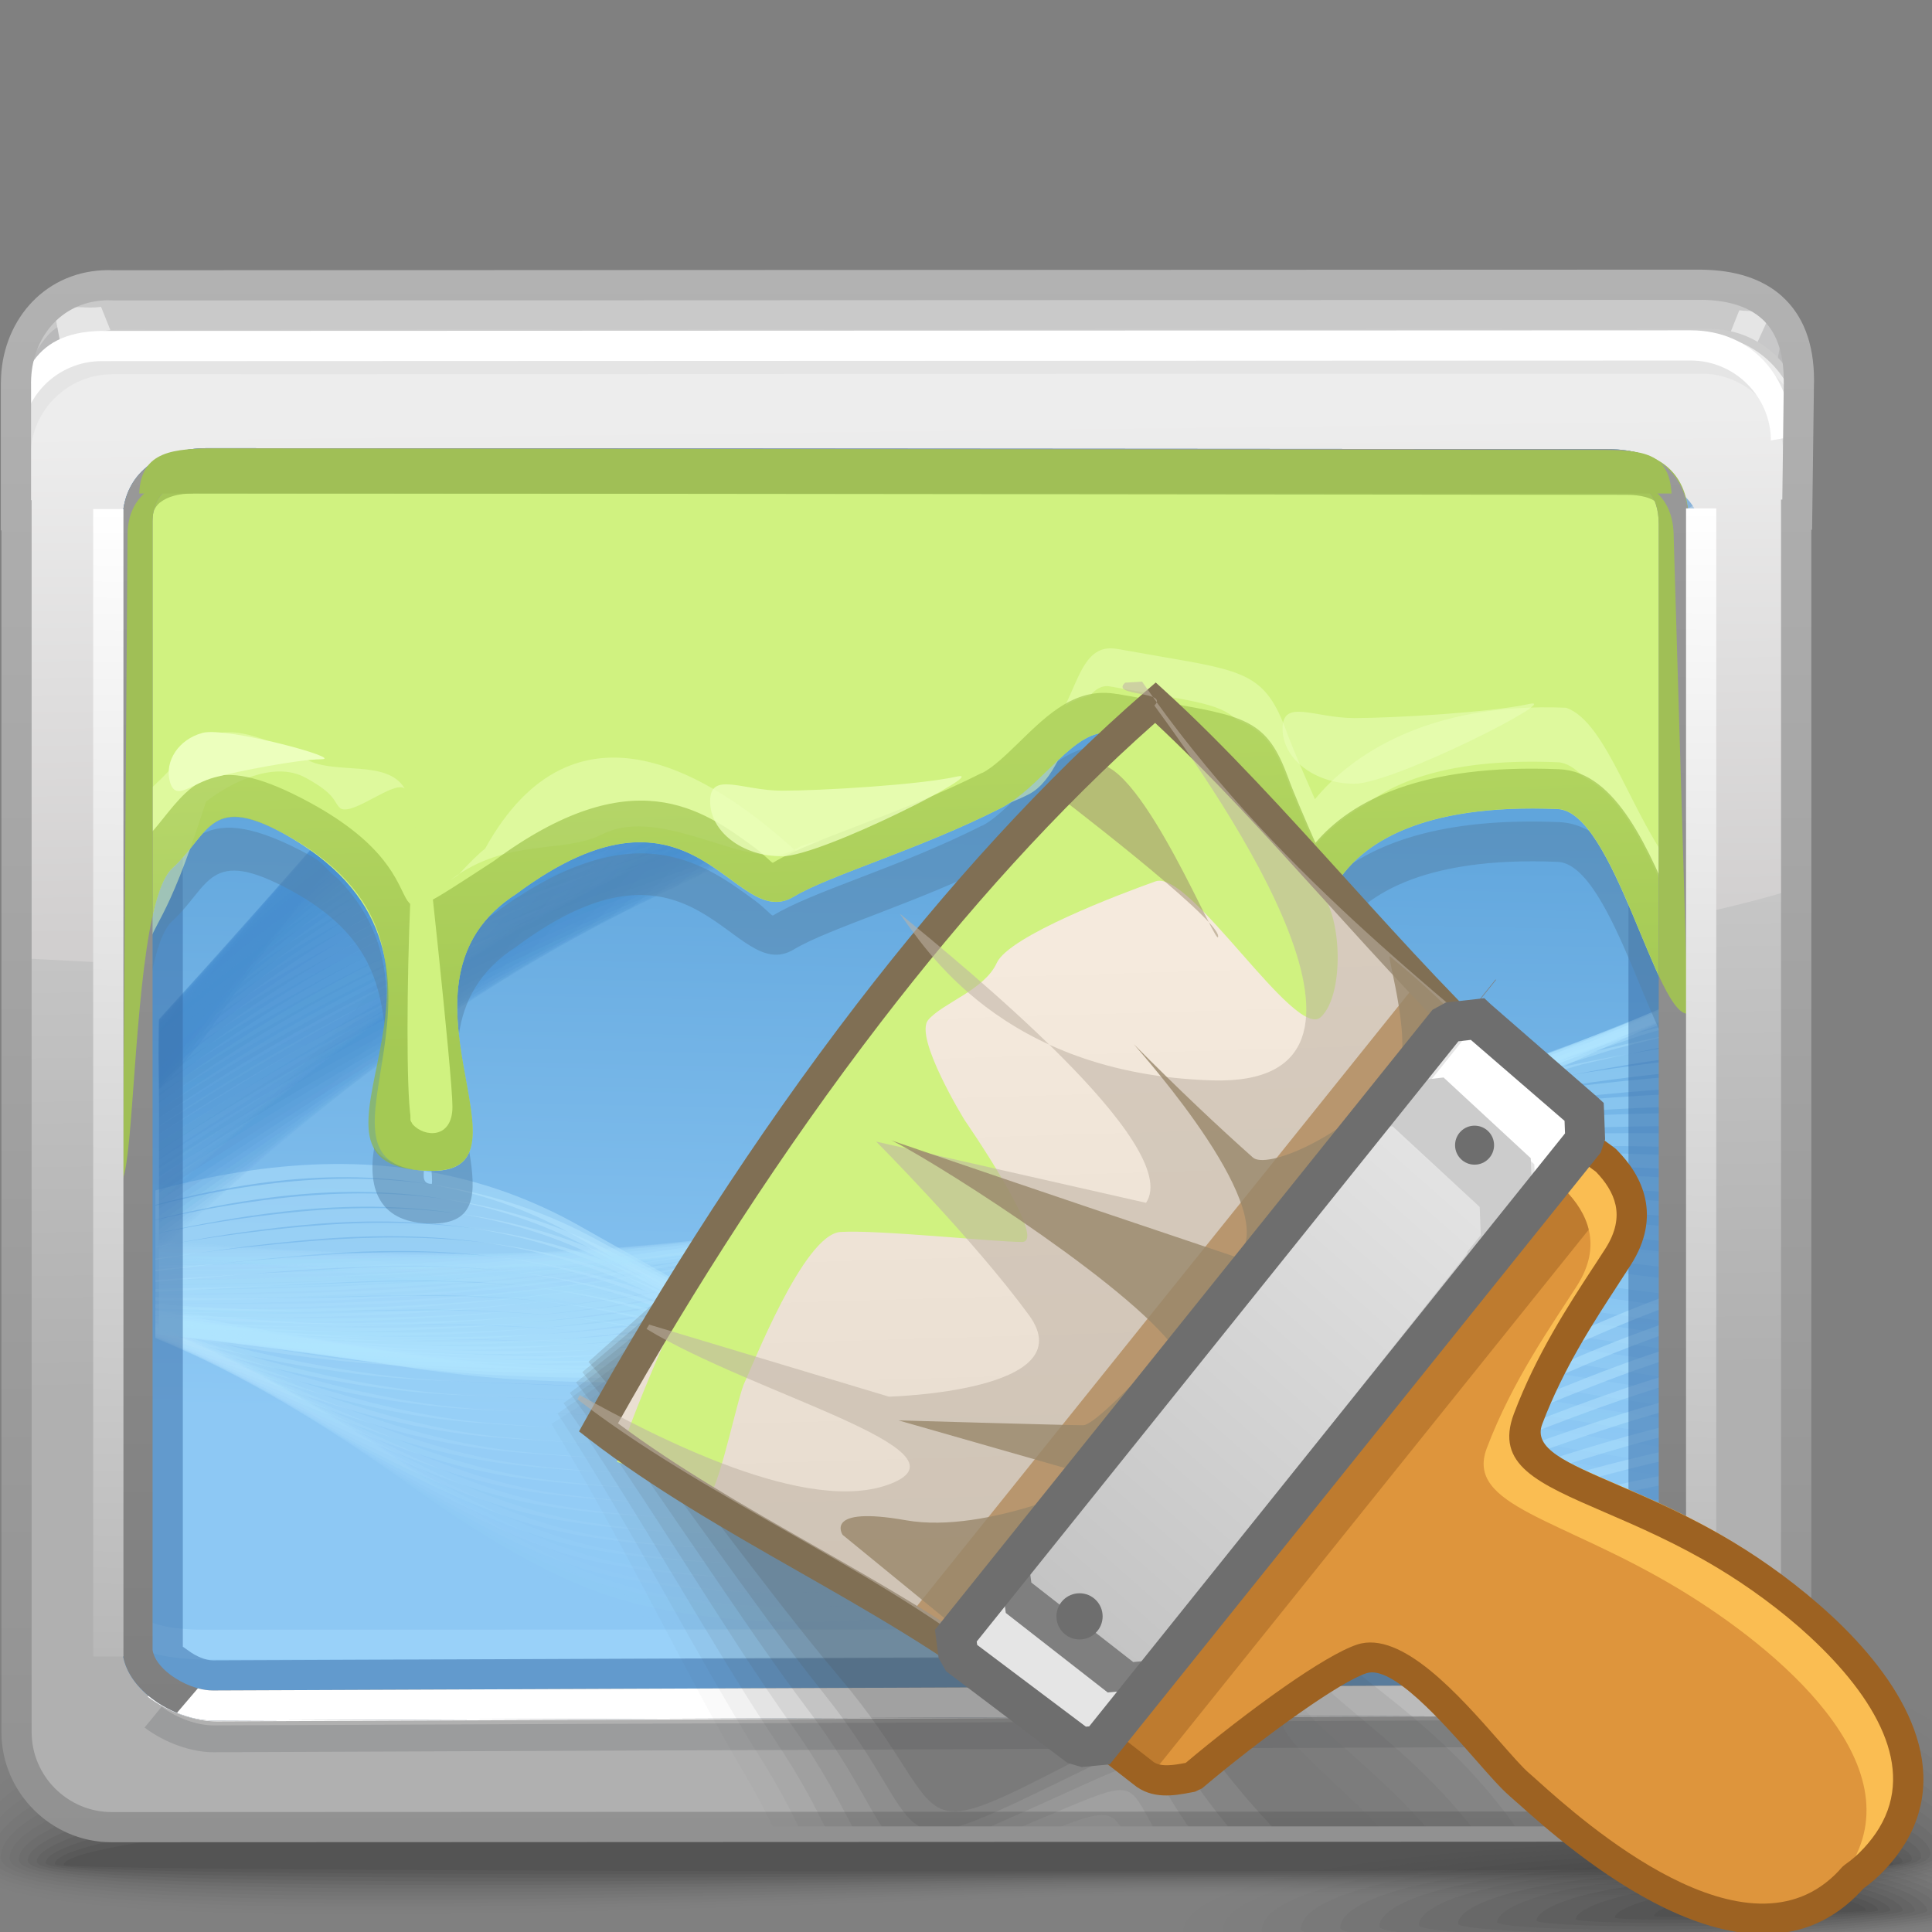 <?xml version="1.0" encoding="UTF-8" standalone="no"?>
<!-- Creator: CorelDRAW -->

<svg
   xmlns:dc="http://purl.org/dc/elements/1.1/"
   xmlns:cc="http://creativecommons.org/ns#"
   xmlns:rdf="http://www.w3.org/1999/02/22-rdf-syntax-ns#"
   xmlns:svg="http://www.w3.org/2000/svg"
   xmlns="http://www.w3.org/2000/svg"
   xmlns:xlink="http://www.w3.org/1999/xlink"
   xmlns:sodipodi="http://sodipodi.sourceforge.net/DTD/sodipodi-0.dtd"
   xmlns:inkscape="http://www.inkscape.org/namespaces/inkscape"
   xml:space="preserve"
   width="64px"
   height="64px"
   style="shape-rendering:geometricPrecision; text-rendering:geometricPrecision; image-rendering:optimizeQuality; fill-rule:evenodd; clip-rule:evenodd"
   viewBox="0 0 64 64"
   id="svg2"
   version="1.1"
   inkscape:version="0.48.1 r9760"
   sodipodi:docname="preferences-desktop-theme.svg"><rect x="0" y="0" width="64" height="64" fill="#808080" stroke="none"/><sodipodi:namedview
   pagecolor="#ffffff"
   bordercolor="#666666"
   borderopacity="1"
   objecttolerance="10"
   gridtolerance="10"
   guidetolerance="10"
   inkscape:pageopacity="0"
   inkscape:pageshadow="2"
   inkscape:window-width="646"
   inkscape:window-height="480"
   id="namedview340"
   showgrid="false"
   inkscape:zoom="4.15625"
   inkscape:cx="32"
   inkscape:cy="32"
   inkscape:window-x="0"
   inkscape:window-y="24"
   inkscape:window-maximized="0"
   inkscape:current-layer="svg2" />
 <defs
   id="defs4">
  <style
   type="text/css"
   id="style6">
   
    .fil130 {fill:none}
    .fil184 {fill:#7F7F7F}
    .fil186 {fill:#CCCCCC}
    .fil183 {fill:#E5E5E5}
    .fil185 {fill:white}
    .fil140 {fill:#A0BF56}
    .fil172 {fill:#B07129}
    .fil14 {fill:#C9C9C9}
    .fil133 {fill:#D0F280}
    .fil178 {fill:#DE953C}
    .fil15 {fill:#E5E5E5}
    .fil136 {fill:#ECFFBD}
    .fil180 {fill:#FABD52}
    .fil142 {fill:white}
    .fil188 {fill:#6E6E6E}
    .fil174 {fill:#806F54;fill-rule:nonzero}
    .fil181 {fill:#9D6222;fill-rule:nonzero}
    .fil128 {fill:white;fill-rule:nonzero}
    .fil187 {fill:#6E6E6E;fill-rule:nonzero}
    .fil0 {fill:black;fill-opacity:0}
    .fil148 {fill:#333333;fill-opacity:0}
    .fil163 {fill:#4C4C4C;fill-opacity:0}
    .fil162 {fill:#41015E;fill-opacity:0}
    .fil1 {fill:black;fill-opacity:0.004}
    .fil2 {fill:black;fill-opacity:0.008}
    .fil149 {fill:#333333;fill-opacity:0.008}
    .fil94 {fill:#4990D0;fill-opacity:0.012}
    .fil3 {fill:black;fill-opacity:0.016}
    .fil126 {fill:#B0E5FF;fill-opacity:0.016}
    .fil52 {fill:#B8E7FF;fill-opacity:0.016}
    .fil4 {fill:black;fill-opacity:0.02}
    .fil150 {fill:#333333;fill-opacity:0.02}
    .fil93 {fill:#4990D0;fill-opacity:0.02}
    .fil5 {fill:black;fill-opacity:0.024}
    .fil164 {fill:#4C4C4C;fill-opacity:0.024}
    .fil6 {fill:black;fill-opacity:0.027}
    .fil151 {fill:#333333;fill-opacity:0.027}
    .fil125 {fill:#B0E5FF;fill-opacity:0.031}
    .fil51 {fill:#B8E7FF;fill-opacity:0.031}
    .fil92 {fill:#4990D0;fill-opacity:0.031}
    .fil7 {fill:black;fill-opacity:0.031}
    .fil8 {fill:black;fill-opacity:0.035}
    .fil152 {fill:#333333;fill-opacity:0.035}
    .fil91 {fill:#4990D0;fill-opacity:0.039}
    .fil9 {fill:black;fill-opacity:0.043}
    .fil124 {fill:#B0E5FF;fill-opacity:0.047}
    .fil50 {fill:#B8E7FF;fill-opacity:0.047}
    .fil10 {fill:black;fill-opacity:0.047}
    .fil153 {fill:#333333;fill-opacity:0.047}
    .fil165 {fill:#4C4C4C;fill-opacity:0.047}
    .fil11 {fill:black;fill-opacity:0.051}
    .fil90 {fill:#4990D0;fill-opacity:0.051}
    .fil12 {fill:black;fill-opacity:0.055}
    .fil154 {fill:#333333;fill-opacity:0.055}
    .fil13 {fill:black;fill-opacity:0.059}
    .fil123 {fill:#B0E5FF;fill-opacity:0.059}
    .fil49 {fill:#B8E7FF;fill-opacity:0.059}
    .fil89 {fill:#4990D0;fill-opacity:0.063}
    .fil155 {fill:#333333;fill-opacity:0.063}
    .fil88 {fill:#4990D0;fill-opacity:0.071}
    .fil166 {fill:#4C4C4C;fill-opacity:0.075}
    .fil156 {fill:#333333;fill-opacity:0.075}
    .fil122 {fill:#B0E5FF;fill-opacity:0.075}
    .fil48 {fill:#B8E7FF;fill-opacity:0.075}
    .fil87 {fill:#4990D0;fill-opacity:0.082}
    .fil157 {fill:#333333;fill-opacity:0.082}
    .fil121 {fill:#B0E5FF;fill-opacity:0.09}
    .fil47 {fill:#B8E7FF;fill-opacity:0.09}
    .fil86 {fill:#4990D0;fill-opacity:0.09}
    .fil158 {fill:#333333;fill-opacity:0.094}
    .fil167 {fill:#4C4C4C;fill-opacity:0.098}
    .fil159 {fill:#333333;fill-opacity:0.102}
    .fil85 {fill:#4990D0;fill-opacity:0.102}
    .fil120 {fill:#B0E5FF;fill-opacity:0.106}
    .fil46 {fill:#B8E7FF;fill-opacity:0.106}
    .fil160 {fill:#333333;fill-opacity:0.11}
    .fil84 {fill:#4990D0;fill-opacity:0.114}
    .fil161 {fill:#333333;fill-opacity:0.122}
    .fil144 {fill:#B2B2B2;fill-rule:nonzero;fill-opacity:0.122}
    .fil119 {fill:#B0E5FF;fill-opacity:0.122}
    .fil45 {fill:#B8E7FF;fill-opacity:0.122}
    .fil168 {fill:#4C4C4C;fill-opacity:0.122}
    .fil83 {fill:#4990D0;fill-opacity:0.122}
    .fil82 {fill:#4990D0;fill-opacity:0.133}
    .fil118 {fill:#B0E5FF;fill-opacity:0.137}
    .fil44 {fill:#B8E7FF;fill-opacity:0.137}
    .fil81 {fill:#4990D0;fill-opacity:0.145}
    .fil169 {fill:#4C4C4C;fill-opacity:0.145}
    .fil117 {fill:#B0E5FF;fill-opacity:0.153}
    .fil43 {fill:#B8E7FF;fill-opacity:0.153}
    .fil80 {fill:#4990D0;fill-opacity:0.153}
    .fil79 {fill:#4990D0;fill-opacity:0.165}
    .fil116 {fill:#B0E5FF;fill-opacity:0.165}
    .fil42 {fill:#B8E7FF;fill-opacity:0.165}
    .fil170 {fill:#4C4C4C;fill-opacity:0.173}
    .fil78 {fill:#4990D0;fill-opacity:0.173}
    .fil115 {fill:#B0E5FF;fill-opacity:0.18}
    .fil41 {fill:#B8E7FF;fill-opacity:0.18}
    .fil77 {fill:#4990D0;fill-opacity:0.184}
    .fil76 {fill:#4990D0;fill-opacity:0.196}
    .fil114 {fill:#B0E5FF;fill-opacity:0.196}
    .fil40 {fill:#B8E7FF;fill-opacity:0.196}
    .fil75 {fill:#4990D0;fill-opacity:0.204}
    .fil113 {fill:#B0E5FF;fill-opacity:0.212}
    .fil39 {fill:#B8E7FF;fill-opacity:0.212}
    .fil74 {fill:#4990D0;fill-opacity:0.216}
    .fil73 {fill:#4990D0;fill-opacity:0.224}
    .fil112 {fill:#B0E5FF;fill-opacity:0.227}
    .fil38 {fill:#B8E7FF;fill-opacity:0.227}
    .fil72 {fill:#4990D0;fill-opacity:0.235}
    .fil111 {fill:#B0E5FF;fill-opacity:0.243}
    .fil37 {fill:#B8E7FF;fill-opacity:0.243}
    .fil71 {fill:#4990D0;fill-opacity:0.247}
    .fil70 {fill:#4990D0;fill-opacity:0.255}
    .fil110 {fill:#B0E5FF;fill-opacity:0.259}
    .fil36 {fill:#B8E7FF;fill-opacity:0.259}
    .fil69 {fill:#4990D0;fill-opacity:0.267}
    .fil109 {fill:#B0E5FF;fill-opacity:0.275}
    .fil35 {fill:#B8E7FF;fill-opacity:0.275}
    .fil68 {fill:#4990D0;fill-opacity:0.275}
    .fil67 {fill:#4990D0;fill-opacity:0.286}
    .fil108 {fill:#B0E5FF;fill-opacity:0.286}
    .fil34 {fill:#B8E7FF;fill-opacity:0.286}
    .fil66 {fill:#4990D0;fill-opacity:0.298}
    .fil107 {fill:#B0E5FF;fill-opacity:0.302}
    .fil33 {fill:#B8E7FF;fill-opacity:0.302}
    .fil65 {fill:#4990D0;fill-opacity:0.306}
    .fil64 {fill:#4990D0;fill-opacity:0.318}
    .fil106 {fill:#B0E5FF;fill-opacity:0.318}
    .fil32 {fill:#B8E7FF;fill-opacity:0.318}
    .fil63 {fill:#4990D0;fill-opacity:0.325}
    .fil105 {fill:#B0E5FF;fill-opacity:0.333}
    .fil31 {fill:#B8E7FF;fill-opacity:0.333}
    .fil62 {fill:#4990D0;fill-opacity:0.337}
    .fil61 {fill:#4990D0;fill-opacity:0.349}
    .fil104 {fill:#B0E5FF;fill-opacity:0.349}
    .fil30 {fill:#B8E7FF;fill-opacity:0.349}
    .fil60 {fill:#4990D0;fill-opacity:0.357}
    .fil103 {fill:#B0E5FF;fill-opacity:0.365}
    .fil29 {fill:#B8E7FF;fill-opacity:0.365}
    .fil59 {fill:#4990D0;fill-opacity:0.369}
    .fil58 {fill:#4990D0;fill-opacity:0.38}
    .fil102 {fill:#B0E5FF;fill-opacity:0.38}
    .fil28 {fill:#B8E7FF;fill-opacity:0.38}
    .fil57 {fill:#4990D0;fill-opacity:0.388}
    .fil101 {fill:#B0E5FF;fill-opacity:0.392}
    .fil27 {fill:#B8E7FF;fill-opacity:0.392}
    .fil56 {fill:#4990D0;fill-opacity:0.4}
    .fil100 {fill:#B0E5FF;fill-opacity:0.408}
    .fil26 {fill:#B8E7FF;fill-opacity:0.408}
    .fil55 {fill:#4990D0;fill-opacity:0.408}
    .fil54 {fill:#4990D0;fill-opacity:0.42}
    .fil99 {fill:#B0E5FF;fill-opacity:0.424}
    .fil25 {fill:#B8E7FF;fill-opacity:0.424}
    .fil53 {fill:#4990D0;fill-opacity:0.431}
    .fil98 {fill:#B0E5FF;fill-opacity:0.439}
    .fil24 {fill:#B8E7FF;fill-opacity:0.439}
    .fil16 {fill:#A4A5A7;fill-opacity:0.439}
    .fil129 {fill:#A8DEFF;fill-opacity:0.439}
    .fil127 {fill:#808385;fill-rule:nonzero;fill-opacity:0.439}
    .fil97 {fill:#B0E5FF;fill-opacity:0.455}
    .fil23 {fill:#B8E7FF;fill-opacity:0.455}
    .fil96 {fill:#B0E5FF;fill-opacity:0.471}
    .fil22 {fill:#B8E7FF;fill-opacity:0.471}
    .fil95 {fill:#B0E5FF;fill-opacity:0.486}
    .fil21 {fill:#B8E7FF;fill-opacity:0.486}
    .fil131 {fill:#396DA6;fill-opacity:0.502}
    .fil137 {fill:#7A9A35;fill-opacity:0.502}
    .fil173 {fill:#99876A;fill-opacity:0.502}
    .fil179 {fill:#9D6222;fill-opacity:0.502}
    .fil134 {fill:#EBFFBA;fill-opacity:0.502}
    .fil139 {fill:#ECFFBD;fill-opacity:0.502}
    .fil132 {fill:#5481A8;fill-rule:nonzero;fill-opacity:0.502}
    .fil143 {fill:#D1CFCF;fill-rule:nonzero;fill-opacity:0.502}
    .fil175 {fill:#BFB2A4;fill-opacity:0.561}
    .fil138 {fill:#ECFFBD;fill-opacity:0.78}
    .fil176 {fill:#99876A;fill-opacity:0.8}
    .fil141 {fill:url(#id0)}
    .fil19 {fill:url(#id1)}
    .fil182 {fill:url(#id2)}
    .fil171 {fill:url(#id3)}
    .fil20 {fill:url(#id4)}
    .fil177 {fill:url(#id5)}
    .fil17 {fill:url(#id6)}
    .fil18 {fill:url(#id7)}
    .fil147 {fill:url(#id8);fill-rule:nonzero}
    .fil146 {fill:url(#id9);fill-rule:nonzero}
    .fil145 {fill:url(#id10);fill-rule:nonzero}
    .fil135 {fill:url(#id11);fill-rule:nonzero;fill-opacity:0.678}
   
  </style>
  <linearGradient
   id="id0"
   gradientUnits="userSpaceOnUse"
   x1="29.999"
   y1="56.577"
   x2="29.999"
   y2="15.266">
   <stop
   offset="0"
   style="stop-color:#7F7F7F"
   id="stop9" />
   <stop
   offset="1"
   style="stop-color:#999999"
   id="stop11" />
  </linearGradient>
  <linearGradient
   id="id1"
   gradientUnits="userSpaceOnUse"
   x1="30.019"
   y1="14.006"
   x2="30.224"
   y2="30.786">
   <stop
   offset="0"
   style="stop-color:#EDEDED"
   id="stop14" />
   <stop
   offset="1"
   style="stop-color:#D1CFCF"
   id="stop16" />
  </linearGradient>
  <linearGradient
   id="id2"
   gradientUnits="userSpaceOnUse"
   x1="36.157"
   y1="58.25"
   x2="51.869"
   y2="40.371">
   <stop
   offset="0"
   style="stop-color:#BFBFBF"
   id="stop19" />
   <stop
   offset="1"
   style="stop-color:#E5E5E5"
   id="stop21" />
  </linearGradient>
  <linearGradient
   id="id3"
   gradientUnits="userSpaceOnUse"
   x1="34.449"
   y1="31.663"
   x2="35.11"
   y2="54.131">
   <stop
   offset="0"
   style="stop-color:#F5EADD"
   id="stop24" />
   <stop
   offset="1"
   style="stop-color:#E4D9CC"
   id="stop26" />
  </linearGradient>
  <linearGradient
   id="id4"
   gradientUnits="userSpaceOnUse"
   x1="30.244"
   y1="24.672"
   x2="29.756"
   y2="47.169">
   <stop
   offset="0"
   style="stop-color:#5CA2DA"
   id="stop29" />
   <stop
   offset="1"
   style="stop-color:#8DC8F4"
   id="stop31" />
  </linearGradient>
  <linearGradient
   id="id5"
   gradientUnits="userSpaceOnUse"
   x1="47.291"
   y1="43.935"
   x2="58.615"
   y2="65.982">
   <stop
   offset="0"
   style="stop-color:#A0C646"
   id="stop34" />
   <stop
   offset="1"
   style="stop-color:#83B029"
   id="stop36" />
  </linearGradient>
  <linearGradient
   id="id6"
   gradientUnits="userSpaceOnUse"
   x1="30.48"
   y1="46.431"
   x2="30.169"
   y2="25.399">
   <stop
   offset="0"
   style="stop-color:#B0B0B0"
   id="stop39" />
   <stop
   offset="1"
   style="stop-color:#BEBEBE"
   id="stop41" />
  </linearGradient>
  <linearGradient
   id="id7"
   gradientUnits="userSpaceOnUse"
   x1="30.473"
   y1="45.808"
   x2="30.175"
   y2="25.614">
   <stop
   offset="0"
   style="stop-color:#B0B0B0"
   id="stop44" />
   <stop
   offset="1"
   style="stop-color:#CCCCCC"
   id="stop46" />
  </linearGradient>
  <linearGradient
   id="id8"
   gradientUnits="userSpaceOnUse"
   x1="56.083"
   y1="54.855"
   x2="56.622"
   y2="16.839">
   <stop
   offset="0"
   style="stop-color:#B8B8B8"
   id="stop49" />
   <stop
   offset="1"
   style="stop-color:white"
   id="stop51" />
  </linearGradient>
  <linearGradient
   id="id9"
   gradientUnits="userSpaceOnUse"
   xlink:href="#id8"
   x1="3.319"
   y1="54.875"
   x2="3.858"
   y2="16.859">
  </linearGradient>
  <linearGradient
   id="id10"
   gradientUnits="userSpaceOnUse"
   x1="30.059"
   y1="61.026"
   x2="30.059"
   y2="8.932">
   <stop
   offset="0"
   style="stop-color:#919191"
   id="stop55" />
   <stop
   offset="1"
   style="stop-color:#B2B2B2"
   id="stop57" />
  </linearGradient>
  <linearGradient
   id="id11"
   gradientUnits="userSpaceOnUse"
   x1="14.48"
   y1="34.955"
   x2="14.155"
   y2="25.535">
   <stop
   offset="0"
   style="stop-color:#8FB53F"
   id="stop60" />
   <stop
   offset="1"
   style="stop-color:#A4C752"
   id="stop62" />
  </linearGradient>
 </defs>
 <g
   id="Слой_x0020_1">
  <g
   id="_176679976">
   <path
   id="_176680048"
   class="fil0"
   d="M30.87 53.057c31.479,-1.261 35.725,3.605 35.862,7.553 0.137,3.948 -16.331,1.703 -34.684,2.385 -18.353,0.682 -33.83,1.256 -33.83,-1.671 0,-2.928 1.172,-7.005 32.651,-8.267z" />
   <g
   id="g68">
    <path
   id="_176683216"
   class="fil1"
   d="M30.943 53.542c30.143,-1.165 35.354,3.441 35.481,7.155 0.126,3.657 -16.24,1.59 -34.346,2.219 -18.107,0.628 -33.557,1.153 -33.557,-1.559 0,-2.774 2.277,-6.652 32.422,-7.815z" />
    <path
   id="_176680504"
   class="fil2"
   d="M31.014 54.029c28.809,-1.068 34.985,3.278 35.1,6.76 0.117,3.364 -16.149,1.475 -34.009,2.052 -17.858,0.576 -33.285,1.051 -33.285,-1.447 0,-2.619 3.384,-6.297 32.194,-7.364z" />
    <path
   id="_176675296"
   class="fil3"
   d="M31.085 54.514c27.474,-0.971 34.615,3.112 34.721,6.362 0.105,3.072 -16.06,1.362 -33.672,1.886 -17.613,0.523 -33.013,0.948 -33.013,-1.335 0,-2.465 4.491,-5.943 31.965,-6.913z" />
    <path
   id="_176683096"
   class="fil4"
   d="M31.157 55c26.138,-0.873 34.245,2.949 34.34,5.966 0.094,2.779 -15.967,1.247 -33.335,1.719 -17.367,0.472 -32.743,0.847 -32.743,-1.222 0,-2.309 5.597,-5.588 31.738,-6.462z" />
    <path
   id="_176681656"
   class="fil5"
   d="M31.227 55.488c24.803,-0.777 33.876,2.785 33.959,5.568 0.085,2.487 -15.877,1.134 -32.998,1.553 -17.119,0.419 -32.47,0.744 -32.47,-1.11 0,-2.156 6.703,-5.235 31.509,-6.011z" />
    <path
   id="_176679520"
   class="fil6"
   d="M31.298 55.973c23.469,-0.679 33.506,2.622 33.579,5.172 0.074,2.195 -15.786,1.019 -32.66,1.385 -16.873,0.367 -32.2,0.643 -32.2,-0.997 0,-2.001 7.81,-4.882 31.281,-5.561z" />
    <path
   id="_176677648"
   class="fil7"
   d="M31.369 56.457c22.135,-0.582 33.136,2.457 33.2,4.774 0.063,1.904 -15.696,0.906 -32.324,1.22 -16.628,0.314 -31.928,0.541 -31.928,-0.886 0,-1.846 8.916,-4.526 31.052,-5.108z" />
    <path
   id="_176677072"
   class="fil8"
   d="M31.44 56.943c20.801,-0.484 32.767,2.294 32.82,4.378 0.052,1.611 -15.605,0.791 -31.986,1.052 -16.382,0.262 -31.657,0.439 -31.657,-0.772 0,-1.691 10.023,-4.173 30.824,-4.658z" />
    <path
   id="_176682160"
   class="fil9"
   d="M31.511 57.431c19.466,-0.389 32.397,2.13 32.439,3.98 0.043,1.319 -15.514,0.678 -31.649,0.887 -16.134,0.209 -31.385,0.337 -31.385,-0.66 0,-1.538 11.129,-3.82 30.595,-4.207z" />
    <path
   id="_176678176"
   class="fil10"
   d="M31.583 57.916c18.13,-0.291 32.027,1.967 32.058,3.585 0.032,1.026 -15.422,0.563 -31.311,0.719 -15.888,0.158 -31.114,0.235 -31.114,-0.548 0,-1.382 12.235,-3.464 30.368,-3.756z" />
    <path
   id="_176677000"
   class="fil11"
   d="M31.654 58.401c16.796,-0.194 31.657,1.801 31.679,3.187 0.02,0.735 -15.332,0.45 -30.975,0.554 -15.643,0.105 -30.843,0.132 -30.843,-0.436 0,-1.228 13.342,-3.111 30.139,-3.305z" />
    <path
   id="_176679568"
   class="fil12"
   d="M31.725 58.888c15.461,-0.097 31.288,1.638 31.298,2.791 0.011,0.442 -15.241,0.335 -30.638,0.386 -15.395,0.053 -30.571,0.031 -30.571,-0.324 0,-1.072 14.449,-2.756 29.911,-2.854z" />
   </g>
   <path
   id="_176677576"
   class="fil13"
   d="M31.793 59.376c14.127,0 30.919,1.474 30.919,2.393 0,0.3 -60.601,0.288 -60.601,0.009 0,-0.919 15.554,-2.402 29.681,-2.402z" />
  </g>
  <path
   class="fil14"
   d="M4.07 9.631l52.524 -0.02c1.988,0 3.322,0.933 3.294,3.241l-0.054 4.376 -59.004 0.02 0 -4.376c0,-1.835 1.315,-3.339 3.24,-3.241z"
   id="path83" />
  <path
   class="fil15"
   d="M59.133 10.592c-0.451,-0.493 -0.791,-0.217 -1.517,-0.313l-0.463 1.16 1.691 0.678 0.288 -1.525z"
   id="path85" />
  <path
   class="fil16"
   d="M59.937 12.001c-0.451,-0.493 -0.69,-1.235 -1.415,-1.331l-0.497 1.091 1.59 1.256 0.322 -1.016z"
   id="path87" />
  <path
   class="fil16"
   d="M0.883 12.039c0.451,-0.493 0.69,-1.235 1.415,-1.331l0.497 1.091 -2.132 2.646 0.22 -2.406z"
   id="path89" />
  <path
   class="fil15"
   d="M1.831 10.478c0.451,-0.493 0.793,-0.217 1.517,-0.313l0.464 1.16 -1.693 0.678 -0.288 -1.525z"
   id="path91" />
  <path
   class="fil17"
   d="M4 11.326l52.648 -0.02c1.733,-0.001 3.151,1.429 3.151,3.151l0 42.897c0,1.723 -1.421,3.151 -3.151,3.151 -20.755,0 -17.248,0.02 -52.648,0.02 -1.73,0 -3.151,-1.417 -3.151,-3.151l0 -42.897c0,-1.734 1.417,-3.15 3.151,-3.151z"
   id="path93" />
  <path
   class="fil18"
   d="M3.999 10.917l52.65 -0.02c1.733,-0.001 3.151,1.43 3.151,3.15l0 43.307c0,1.723 -1.421,3.152 -3.151,3.152 -20.755,0 -17.248,0.02 -52.65,0.02 -1.729,0 -3.15,-1.419 -3.15,-3.152l0 -43.307c0,-1.733 1.417,-3.149 3.15,-3.15z"
   id="path95" />
  <path
   class="fil19"
   d="M59.597 29.41c-13.895,4.282 -43.022,3.178 -58.951,2.332l0 -17.47c0,-1.733 1.417,-3.149 3.15,-3.15l52.65 -0.02c1.734,-0.001 3.151,1.43 3.151,3.15l0 15.159z"
   id="path97" />
  <path
   class="fil20"
   d="M4.055 17.294l0 37.397c0.105,1.335 1.791,2.308 2.998,2.304l46.297 -0.188c1.742,-0.048 2.537,-1.217 2.596,-2.748l0 -36.684c0,-1.613 -0.963,-2.495 -2.695,-2.496l-46.377 -0.033c-1.61,-0.001 -2.821,0.846 -2.819,2.448z"
   id="path99" />
  <g
   id="_174728472">
   <g
   id="g102">
    <path
   id="_176681560"
   class="fil21"
   d="M5.148 39.434c1.051,-0.286 2.118,-0.514 3.194,-0.666 3.591,-0.51 7.269,-0.15 10.747,1.78 1.991,1.115 3.79,2.147 5.41,3.082 8.715,5.174 11.405,6.754 18.266,4.737 3.389,-0.953 8.457,-4.168 13.478,-5.799l0 0.365c-4.983,1.637 -10.015,4.832 -13.381,5.779 -7.009,2.065 -9.726,0.469 -18.546,-4.768 -1.599,-0.924 -3.377,-1.943 -5.4,-3.078 -3.3,-1.825 -6.856,-2.157 -10.369,-1.664 -1.142,0.161 -2.278,0.404 -3.398,0.712l0 -0.48z" />
    <path
   id="_176681200"
   class="fil22"
   d="M5.148 39.936c1.194,-0.304 2.407,-0.546 3.632,-0.703 3.604,-0.465 7.278,-0.128 10.78,1.72 1.989,1.07 3.819,2.073 5.484,2.995 8.58,5.041 11.339,6.628 18.115,4.771 3.339,-0.832 8.243,-3.77 13.083,-5.241l0 0.354c-4.808,1.478 -9.68,4.403 -12.999,5.235 -6.917,1.905 -9.701,0.302 -18.378,-4.799 -1.644,-0.913 -3.451,-1.904 -5.47,-2.993 -3.332,-1.746 -6.891,-2.055 -10.42,-1.607 -1.287,0.163 -2.565,0.417 -3.827,0.737l0 -0.469z" />
    <path
   id="_176679040"
   class="fil23"
   d="M5.148 40.416c1.338,-0.311 2.696,-0.559 4.07,-0.717 3.617,-0.419 7.286,-0.106 10.812,1.658 1.989,1.025 3.849,1.998 5.561,2.913 8.443,4.905 11.273,6.501 17.962,4.801 3.287,-0.715 8.028,-3.38 12.689,-4.693l0 0.344c-4.635,1.32 -9.349,3.982 -12.618,4.698 -6.823,1.747 -9.676,0.137 -18.21,-4.826 -1.689,-0.902 -3.527,-1.865 -5.541,-2.909 -3.363,-1.667 -6.923,-1.951 -10.471,-1.551 -1.43,0.163 -2.851,0.418 -4.254,0.738l0 -0.457z" />
    <path
   id="_176681272"
   class="fil24"
   d="M5.148 40.87c1.483,-0.305 2.987,-0.552 4.507,-0.706 3.63,-0.373 7.296,-0.085 10.846,1.597 1.987,0.98 3.879,1.925 5.635,2.829 8.306,4.769 11.206,6.374 17.81,4.833 3.235,-0.599 7.811,-3 12.295,-4.156l0 0.333c-4.462,1.167 -9.018,3.571 -12.236,4.174 -6.73,1.59 -9.65,-0.028 -18.043,-4.854 -1.735,-0.892 -3.601,-1.826 -5.611,-2.825 -3.393,-1.585 -6.956,-1.847 -10.521,-1.493 -1.573,0.157 -3.136,0.407 -4.682,0.713l0 -0.444z" />
    <path
   id="_176675656"
   class="fil25"
   d="M5.148 41.298c1.631,-0.285 3.279,-0.52 4.945,-0.67 3.643,-0.326 7.304,-0.061 10.878,1.538 1.985,0.935 3.908,1.851 5.711,2.744 8.17,4.635 11.142,6.249 17.659,4.866 3.178,-0.488 7.59,-2.632 11.901,-3.634l0 0.324c-4.293,1.016 -8.691,3.169 -11.855,3.663 -6.637,1.43 -9.625,-0.195 -17.876,-4.883 -1.779,-0.882 -3.674,-1.787 -5.681,-2.74 -3.424,-1.507 -6.987,-1.746 -10.571,-1.436 -1.717,0.148 -3.419,0.38 -5.111,0.66l0 -0.431z" />
    <path
   id="_176675992"
   class="fil26"
   d="M5.148 41.696c1.781,-0.249 3.571,-0.463 5.384,-0.602 3.656,-0.281 7.313,-0.04 10.91,1.476 1.985,0.889 3.938,1.776 5.787,2.66 8.033,4.5 11.074,6.123 17.505,4.898 3.122,-0.379 7.37,-2.272 11.508,-3.125l0 0.317c-4.126,0.866 -8.363,2.776 -11.473,3.163 -6.545,1.272 -9.599,-0.36 -17.709,-4.911 -1.824,-0.872 -3.749,-1.749 -5.752,-2.656 -3.455,-1.427 -7.021,-1.643 -10.623,-1.38 -1.857,0.136 -3.697,0.343 -5.537,0.579l0 -0.418z" />
    <path
   id="_176678032"
   class="fil27"
   d="M5.148 42.063c1.936,-0.197 3.865,-0.379 5.822,-0.504 3.667,-0.235 7.322,-0.019 10.943,1.416 1.983,0.843 3.967,1.702 5.862,2.575 7.896,4.365 11.009,5.997 17.354,4.93 3.059,-0.274 7.147,-1.924 11.113,-2.632l0 0.309c-3.959,0.722 -8.041,2.394 -11.091,2.679 -6.452,1.114 -9.575,-0.527 -17.542,-4.939 -1.869,-0.862 -3.823,-1.711 -5.822,-2.574 -3.488,-1.346 -7.054,-1.539 -10.674,-1.322 -1.997,0.119 -3.974,0.289 -5.966,0.467l0 -0.405z" />
    <path
   id="_176677408"
   class="fil28"
   d="M5.148 42.4c2.092,-0.131 4.16,-0.268 6.259,-0.376 3.682,-0.189 7.331,0.004 10.976,1.355 1.982,0.8 3.997,1.629 5.939,2.491 7.759,4.231 10.942,5.87 17.202,4.963 2.995,-0.172 6.92,-1.59 10.719,-2.154l0 0.305c-3.794,0.579 -7.721,2.023 -10.709,2.206 -6.359,0.956 -9.549,-0.691 -17.375,-4.968 -1.913,-0.852 -3.897,-1.671 -5.891,-2.489 -3.519,-1.267 -7.086,-1.436 -10.725,-1.265 -2.134,0.1 -4.247,0.221 -6.393,0.324l0 -0.392z" />
    <path
   id="_176679328"
   class="fil29"
   d="M5.148 42.702c2.252,-0.045 4.458,-0.126 6.697,-0.213 3.693,-0.143 7.341,0.025 11.009,1.293 1.981,0.755 4.026,1.554 6.013,2.407 7.622,4.096 10.877,5.744 17.049,4.995 2.929,-0.074 6.693,-1.269 10.325,-1.695l0 0.301c-3.632,0.442 -7.403,1.665 -10.328,1.753 -6.267,0.796 -9.525,-0.857 -17.206,-4.996 -1.959,-0.842 -3.972,-1.633 -5.963,-2.405 -3.549,-1.187 -7.117,-1.333 -10.775,-1.208 -2.27,0.078 -4.515,0.138 -6.821,0.148l0 -0.38z" />
    <path
   id="_176675368"
   class="fil30"
   d="M5.148 42.971c2.418,0.058 4.758,0.045 7.135,-0.017 3.706,-0.098 7.349,0.046 11.041,1.233 1.98,0.709 4.056,1.479 6.09,2.322 7.485,3.961 10.81,5.617 16.897,5.027 2.858,0.019 6.464,-0.96 9.931,-1.253l0 0.299c-3.472,0.308 -7.088,1.319 -9.946,1.315 -6.174,0.639 -9.499,-1.022 -17.04,-5.024 -2.003,-0.832 -4.045,-1.595 -6.033,-2.32 -3.58,-1.108 -7.15,-1.231 -10.825,-1.152 -2.405,0.053 -4.78,0.039 -7.25,-0.059l0 -0.371z" />
    <path
   id="_176677912"
   class="fil31"
   d="M5.148 43.208c2.59,0.178 5.061,0.246 7.573,0.211 3.719,-0.051 7.357,0.07 11.073,1.173 1.98,0.664 4.087,1.406 6.165,2.238 7.348,3.827 10.745,5.491 16.745,5.059 2.785,0.107 6.232,-0.667 9.538,-0.833l0 0.299c-3.314,0.18 -6.776,0.99 -9.563,0.896 -6.082,0.481 -9.475,-1.188 -16.873,-5.053 -2.048,-0.821 -4.12,-1.556 -6.104,-2.236 -3.611,-1.029 -7.184,-1.128 -10.876,-1.095 -2.535,0.024 -5.039,-0.074 -7.677,-0.298l0 -0.363z" />
    <path
   id="_176680984"
   class="fil32"
   d="M5.148 43.41c2.766,0.317 5.366,0.478 8.01,0.475 3.732,-0.006 7.368,0.091 11.107,1.111 1.977,0.619 4.115,1.332 6.24,2.154 7.212,3.691 10.678,5.366 16.593,5.092 2.708,0.19 5.997,-0.392 9.143,-0.433l0 0.299c-3.158,0.057 -6.468,0.676 -9.182,0.498 -5.988,0.321 -9.449,-1.355 -16.707,-5.081 -2.092,-0.813 -4.194,-1.518 -6.173,-2.152 -3.644,-0.948 -7.217,-1.025 -10.927,-1.037 -2.665,-0.009 -5.293,-0.206 -8.106,-0.569l0 -0.357z" />
    <path
   id="_176676928"
   class="fil33"
   d="M5.148 43.581c2.95,0.469 5.675,0.738 8.449,0.769 3.744,0.04 7.376,0.112 11.139,1.051 1.977,0.573 4.145,1.257 6.317,2.071 7.075,3.555 10.612,5.238 16.441,5.122 2.628,0.269 5.759,-0.131 8.749,-0.057l0 0.301c-3.005,-0.06 -6.162,0.377 -8.8,0.12 -5.896,0.164 -9.424,-1.519 -16.539,-5.11 -2.137,-0.801 -4.269,-1.478 -6.243,-2.067 -3.674,-0.869 -7.249,-0.922 -10.977,-0.98 -2.789,-0.044 -5.539,-0.35 -8.534,-0.872l0 -0.35z" />
    <path
   id="_176677792"
   class="fil34"
   d="M5.148 43.719c3.141,0.64 5.987,1.029 8.887,1.096 3.758,0.086 7.386,0.135 11.172,0.99 1.975,0.529 4.174,1.183 6.391,1.987 6.938,3.421 10.546,5.112 16.289,5.154 2.544,0.341 5.521,0.111 8.355,0.294l0 0.307c-2.855,-0.172 -5.861,0.096 -8.418,-0.234 -5.804,0.006 -9.399,-1.685 -16.373,-5.138 -2.182,-0.791 -4.343,-1.44 -6.314,-1.983 -3.705,-0.79 -7.282,-0.82 -11.028,-0.924 -2.911,-0.081 -5.78,-0.508 -8.961,-1.204l0 -0.346z" />
    <path
   id="_176682880"
   class="fil35"
   d="M5.148 43.825c3.337,0.827 6.302,1.349 9.325,1.455 3.77,0.132 7.394,0.156 11.205,0.928 1.972,0.484 4.204,1.11 6.467,1.903 6.801,3.286 10.48,4.985 16.136,5.186 2.457,0.41 5.278,0.334 7.961,0.62l0 0.313c-2.706,-0.275 -5.562,-0.165 -8.036,-0.563 -5.712,-0.154 -9.375,-1.851 -16.205,-5.166 -2.226,-0.782 -4.417,-1.401 -6.385,-1.899 -3.736,-0.71 -7.315,-0.717 -11.079,-0.867 -3.03,-0.12 -6.015,-0.682 -9.389,-1.564l0 -0.346z" />
    <path
   id="_176676136"
   class="fil36"
   d="M5.148 43.903c3.541,1.028 6.621,1.694 9.762,1.843 3.783,0.177 7.403,0.177 11.238,0.868 1.971,0.437 4.234,1.036 6.542,1.818 6.664,3.151 10.414,4.859 15.985,5.219 2.365,0.469 5.034,0.536 7.566,0.917l0 0.321c-2.559,-0.372 -5.268,-0.407 -7.655,-0.868 -5.619,-0.312 -9.349,-2.016 -16.038,-5.195 -2.271,-0.771 -4.491,-1.362 -6.455,-1.815 -3.767,-0.63 -7.347,-0.612 -11.13,-0.809 -3.145,-0.163 -6.243,-0.869 -9.816,-1.951l0 -0.347z" />
    <path
   id="_176678248"
   class="fil37"
   d="M5.148 43.952c3.751,1.243 6.944,2.066 10.2,2.259 3.796,0.223 7.412,0.198 11.27,0.807 1.971,0.393 4.264,0.961 6.619,1.734 6.527,3.017 10.348,4.733 15.832,5.251 2.269,0.523 4.787,0.718 7.173,1.185l0 0.332c-2.415,-0.461 -4.976,-0.628 -7.272,-1.145 -5.526,-0.47 -9.325,-2.182 -15.872,-5.223 -2.316,-0.761 -4.565,-1.324 -6.526,-1.73 -3.797,-0.552 -7.378,-0.51 -11.179,-0.754 -3.259,-0.207 -6.467,-1.07 -10.245,-2.366l0 -0.351z" />
    <path
   id="_176680672"
   class="fil38"
   d="M5.148 43.973c3.969,1.472 7.271,2.464 10.638,2.702 3.809,0.269 7.421,0.222 11.303,0.746 1.969,0.348 4.292,0.888 6.693,1.65 6.39,2.882 10.282,4.608 15.681,5.283 2.169,0.569 4.538,0.879 6.778,1.421l0 0.168c0,0.059 -0.005,0.117 -0.009,0.174 -2.271,-0.537 -4.683,-0.824 -6.881,-1.388 -5.434,-0.628 -9.299,-2.348 -15.705,-5.251 -2.36,-0.751 -4.638,-1.285 -6.595,-1.646 -3.828,-0.472 -7.412,-0.409 -11.23,-0.697 -3.369,-0.254 -6.682,-1.282 -10.673,-2.805l0 -0.357z" />
    <path
   id="_176676952"
   class="fil39"
   d="M5.148 43.968c4.193,1.714 7.6,2.884 11.076,3.172 3.822,0.315 7.429,0.243 11.335,0.686 1.969,0.302 4.323,0.814 6.77,1.565 6.253,2.747 10.216,4.481 15.527,5.316 2.053,0.604 4.256,1.01 6.341,1.61 -0.025,0.104 -0.058,0.206 -0.1,0.301l-0.021 0.025c-2.087,-0.583 -4.295,-0.969 -6.344,-1.561 -5.341,-0.787 -9.274,-2.512 -15.538,-5.28 -2.405,-0.741 -4.713,-1.246 -6.665,-1.563 -3.861,-0.391 -7.445,-0.305 -11.282,-0.639 -3.474,-0.302 -6.891,-1.507 -11.1,-3.269l0 -0.364z" />
    <path
   id="_176681464"
   class="fil40"
   d="M5.148 43.94c4.426,1.967 7.934,3.328 11.515,3.667 3.834,0.36 7.439,0.263 11.367,0.624 1.969,0.259 4.354,0.739 6.846,1.481 6.117,2.611 10.149,4.355 15.376,5.348 1.869,0.609 3.841,1.085 5.72,1.702 -0.096,0.1 -0.2,0.194 -0.309,0.278 -1.827,-0.575 -3.739,-1.022 -5.547,-1.603 -5.249,-0.946 -9.249,-2.679 -15.371,-5.308 -2.45,-0.731 -4.787,-1.207 -6.736,-1.479 -3.892,-0.311 -7.478,-0.201 -11.332,-0.581 -3.578,-0.353 -7.095,-1.746 -11.529,-3.756l0 -0.373z" />
    <path
   id="_174674960"
   class="fil41"
   d="M5.148 43.89c4.663,2.229 8.27,3.791 11.952,4.181 3.848,0.406 7.447,0.287 11.401,0.565 1.967,0.211 4.382,0.664 6.92,1.396 5.98,2.477 10.084,4.228 15.225,5.38 1.628,0.583 3.318,1.088 4.944,1.681 -0.133,0.094 -0.275,0.176 -0.425,0.244 -1.541,-0.537 -3.135,-1.005 -4.668,-1.546 -5.156,-1.104 -9.225,-2.844 -15.203,-5.337 -2.496,-0.72 -4.863,-1.168 -6.807,-1.394 -3.922,-0.231 -7.51,-0.098 -11.382,-0.526 -3.678,-0.404 -7.291,-1.99 -11.956,-4.26l0 -0.384z" />
    <path
   id="_174675920"
   class="fil42"
   d="M5.148 43.817c4.909,2.504 8.61,4.276 12.39,4.72 3.86,0.452 7.456,0.308 11.433,0.503 1.965,0.168 4.411,0.591 6.997,1.312 5.843,2.342 10.017,4.102 15.072,5.413 1.367,0.534 2.766,1.026 4.126,1.571 -0.185,0.085 -0.384,0.148 -0.588,0.187 -1.225,-0.47 -2.476,-0.906 -3.699,-1.378 -5.063,-1.261 -9.199,-3.009 -15.037,-5.365 -2.538,-0.71 -4.936,-1.13 -6.876,-1.31 -3.952,-0.152 -7.541,0.005 -11.432,-0.468 -3.776,-0.457 -7.485,-2.25 -12.385,-4.787l0 -0.398z" />
    <path
   id="_174674600"
   class="fil43"
   d="M5.148 43.726c5.159,2.786 8.954,4.776 12.828,5.276 3.873,0.498 7.465,0.331 11.466,0.443 1.964,0.122 4.441,0.516 7.071,1.227 5.706,2.208 9.952,3.977 14.92,5.445 1.09,0.459 2.195,0.905 3.275,1.377 -0.191,0.046 -0.392,0.071 -0.598,0.071l-0.261 0c-0.86,-0.359 -1.73,-0.707 -2.59,-1.067 -4.97,-1.421 -9.174,-3.176 -14.869,-5.394 -2.584,-0.7 -5.01,-1.09 -6.947,-1.225 -3.984,-0.072 -7.574,0.107 -11.483,-0.411 -3.869,-0.513 -7.669,-2.518 -12.813,-5.332l0 -0.411z" />
    <path
   id="_174672608"
   class="fil44"
   d="M5.148 43.619l0.292 0.162c5.267,2.993 9.082,5.14 12.973,5.686 3.886,0.544 7.475,0.353 11.499,0.383 1.963,0.077 4.471,0.442 7.148,1.145 5.569,2.072 9.885,3.848 14.768,5.476 0.797,0.363 1.599,0.723 2.389,1.094l-0.106 0.002 -0.883 0 -1.586 -0.713c-4.877,-1.578 -9.148,-3.34 -14.701,-5.42 -2.629,-0.691 -5.085,-1.054 -7.017,-1.142 -4.016,0.007 -7.608,0.21 -11.535,-0.354 -3.92,-0.562 -7.767,-2.747 -13.071,-5.795l-0.169 -0.094 0 -0.428z" />
    <path
   id="_174676184"
   class="fil45"
   d="M5.148 43.505c0.202,0.107 0.405,0.223 0.611,0.345 5.358,3.19 9.187,5.49 13.093,6.082 3.899,0.591 7.484,0.376 11.532,0.321 1.962,0.032 4.5,0.369 7.223,1.061 5.432,1.936 9.82,3.723 14.615,5.508 0.506,0.246 1.011,0.493 1.512,0.744l-0.967 0 -0.743 -0.359c-4.784,-1.737 -9.123,-3.507 -14.535,-5.45 -2.673,-0.68 -5.159,-1.013 -7.087,-1.057 -4.047,0.086 -7.639,0.313 -11.586,-0.298 -3.938,-0.608 -7.802,-2.943 -13.201,-6.188 -0.156,-0.093 -0.312,-0.182 -0.467,-0.267l0 -0.442z" />
    <path
   id="_174672968"
   class="fil46"
   d="M5.148 43.386c0.306,0.162 0.615,0.34 0.928,0.535 5.451,3.387 9.294,5.838 13.213,6.477 3.912,0.635 7.493,0.396 11.564,0.259 1.961,-0.013 4.53,0.295 7.299,0.976 5.295,1.802 9.752,3.598 14.463,5.541l0.748 0.392 -0.948 0 -0.009 -0.005c-4.691,-1.896 -9.098,-3.673 -14.368,-5.478 -2.718,-0.671 -5.234,-0.976 -7.158,-0.973 -4.077,0.167 -7.673,0.416 -11.636,-0.241 -3.956,-0.654 -7.837,-3.141 -13.331,-6.581 -0.256,-0.161 -0.511,-0.308 -0.764,-0.444l0 -0.457z" />
    <path
   id="_174675416"
   class="fil47"
   d="M5.148 43.261c0.41,0.214 0.826,0.456 1.246,0.73 5.544,3.585 9.401,6.188 13.334,6.872 3.924,0.683 7.501,0.418 11.597,0.2 1.958,-0.059 4.559,0.22 7.374,0.892 5.159,1.667 9.688,3.47 14.31,5.573l0.072 0.039 -1.08 0c-4.325,-1.907 -8.58,-3.584 -13.415,-5.158 -2.764,-0.659 -5.308,-0.937 -7.228,-0.888 -4.108,0.246 -7.704,0.519 -11.686,-0.183 -3.973,-0.7 -7.872,-3.338 -13.462,-6.976 -0.358,-0.233 -0.712,-0.442 -1.062,-0.628l0 -0.471z" />
    <path
   id="_174672536"
   class="fil48"
   d="M5.148 43.131c0.513,0.265 1.035,0.573 1.565,0.93 5.635,3.783 9.507,6.537 13.453,7.267 3.937,0.728 7.51,0.439 11.629,0.138 1.958,-0.103 4.589,0.146 7.45,0.808 4.787,1.46 9.19,3.176 13.524,5.291l-1.063 0c-4.031,-1.893 -8.124,-3.467 -12.571,-4.832 -2.809,-0.65 -5.382,-0.898 -7.299,-0.804 -4.139,0.325 -7.737,0.621 -11.737,-0.126 -3.991,-0.746 -7.906,-3.534 -13.592,-7.369 -0.459,-0.309 -0.913,-0.58 -1.359,-0.815l0 -0.488z" />
    <path
   id="_174676232"
   class="fil49"
   d="M5.148 43c0.614,0.311 1.243,0.685 1.883,1.13 5.728,3.98 9.614,6.887 13.572,7.663 3.95,0.774 7.519,0.462 11.662,0.077 1.957,-0.148 4.619,0.073 7.526,0.724 4.427,1.266 8.675,2.881 12.747,4.971l-1.043 0c-3.785,-1.859 -7.715,-3.327 -11.811,-4.507 -2.852,-0.639 -5.456,-0.857 -7.369,-0.719 -4.169,0.404 -7.769,0.724 -11.787,-0.07 -4.009,-0.793 -7.942,-3.73 -13.722,-7.762 -0.562,-0.391 -1.115,-0.725 -1.657,-1.007l0 -0.5z" />
    <path
   id="_174676400"
   class="fil50"
   d="M5.148 42.862c0.716,0.357 1.449,0.798 2.2,1.338 5.821,4.178 9.721,7.237 13.693,8.059 3.963,0.82 7.528,0.483 11.695,0.017 1.955,-0.194 4.648,-0.002 7.602,0.639 4.096,1.089 8.189,2.602 12.039,4.651l-1.035 0c-3.573,-1.808 -7.334,-3.171 -11.11,-4.181 -2.897,-0.63 -5.53,-0.82 -7.44,-0.635 -4.2,0.484 -7.801,0.827 -11.837,-0.013 -4.026,-0.839 -7.977,-3.927 -13.852,-8.156 -0.666,-0.477 -1.318,-0.875 -1.956,-1.202l0 -0.516z" />
    <path
   id="_174676088"
   class="fil51"
   d="M5.148 42.724c0.816,0.398 1.656,0.906 2.518,1.546 5.914,4.375 9.828,7.585 13.813,8.452 3.976,0.866 7.537,0.506 11.727,-0.044 1.955,-0.239 4.678,-0.076 7.677,0.555 3.794,0.927 7.724,2.337 11.381,4.331l-1.032 0c-3.384,-1.742 -6.971,-3 -10.45,-3.855 -2.942,-0.619 -5.604,-0.782 -7.51,-0.553 -4.233,0.565 -7.836,0.931 -11.889,0.045 -4.044,-0.885 -8.013,-4.124 -13.982,-8.549 -0.77,-0.57 -1.521,-1.031 -2.254,-1.401l0 -0.528z" />
    <path
   id="_174675656"
   class="fil52"
   d="M5.148 42.582c0.917,0.438 1.863,1.016 2.836,1.759 6.007,4.572 9.934,7.935 13.932,8.848 3.989,0.912 7.547,0.528 11.762,-0.105 1.952,-0.283 4.707,-0.149 7.752,0.471 3.514,0.78 7.277,2.085 10.762,4.011l-1.037 0c-3.21,-1.664 -6.621,-2.817 -9.825,-3.529 -2.986,-0.609 -5.678,-0.743 -7.579,-0.469 -4.264,0.644 -7.867,1.033 -11.94,0.102 -4.062,-0.931 -8.047,-4.321 -14.112,-8.942 -0.874,-0.666 -1.726,-1.193 -2.551,-1.6l0 -0.544z" />
   </g>
   <g
   id="g136">
    <path
   id="_174674120"
   class="fil53"
   d="M56.361 19.844c-0.596,0.059 -1.2,0.093 -1.812,0.103 -4.419,0.032 -8.413,0.026 -12.002,0.031 -19.74,-0.523 -25.738,-0.559 -35.405,13.858 -0.541,0.797 -1.17,1.537 -1.873,2.233l0 -1.219c0.502,-0.542 0.96,-1.11 1.367,-1.71 9.874,-14.733 15.938,-14.692 35.914,-14.158 3.548,-0.002 7.495,0.005 11.989,-0.024 0.614,-0.011 1.221,-0.048 1.822,-0.115l0 1z" />
    <path
   id="_174673040"
   class="fil54"
   d="M56.361 19.622c-0.844,0.142 -1.702,0.234 -2.576,0.275 -4.358,0.145 -8.342,0.278 -11.958,0.416 -19.426,-0.324 -25.491,-0.181 -35.158,13.98 -0.418,0.599 -0.888,1.166 -1.401,1.706l0 -1.26c0.321,-0.372 0.622,-0.757 0.901,-1.156 9.864,-14.466 15.991,-14.602 35.645,-14.265 3.573,-0.133 7.51,-0.262 11.939,-0.4 0.883,-0.045 1.753,-0.146 2.608,-0.304l0 1.01z" />
    <path
   id="_174672800"
   class="fil55"
   d="M56.361 19.322c-1.089,0.257 -2.202,0.435 -3.34,0.526 -4.298,0.257 -8.271,0.53 -11.913,0.801 -19.113,-0.124 -25.245,0.198 -34.911,14.1 -0.287,0.4 -0.598,0.785 -0.928,1.157l0 -1.31c0.15,-0.188 0.296,-0.379 0.436,-0.574 9.854,-14.199 16.043,-14.511 35.377,-14.371 3.598,-0.266 7.523,-0.529 11.888,-0.777 1.155,-0.099 2.285,-0.296 3.392,-0.58l0 1.028z" />
    <path
   id="_174672464"
   class="fil56"
   d="M56.361 18.94c-1.331,0.407 -2.699,0.698 -4.106,0.856 -4.237,0.372 -8.198,0.783 -11.867,1.188 -18.8,0.074 -24.998,0.576 -34.663,14.22 -0.146,0.198 -0.3,0.392 -0.457,0.583l0 -1.365c9.827,-13.892 16.086,-14.38 35.078,-14.437 3.622,-0.396 7.537,-0.796 11.838,-1.154 1.429,-0.174 2.822,-0.494 4.176,-0.944l0 1.052z" />
    <path
   id="_174674432"
   class="fil57"
   d="M56.361 18.477c-1.571,0.592 -3.193,1.023 -4.871,1.271 -4.176,0.484 -8.127,1.033 -11.821,1.572 -18.476,0.275 -24.747,0.954 -34.401,14.32l0 -1.417c9.555,-13.005 15.97,-13.652 34.343,-13.903 3.648,-0.528 7.551,-1.062 11.789,-1.53 1.698,-0.269 3.341,-0.741 4.936,-1.388 0.015,0.094 0.025,0.19 0.025,0.288l0 0.787z" />
    <path
   id="_174675008"
   class="fil58"
   d="M56.361 17.93c-1.808,0.81 -3.683,1.411 -5.635,1.768 -4.115,0.598 -8.056,1.285 -11.776,1.956 -17.866,0.468 -24.29,1.305 -33.682,13.807l0 -1.401c9.297,-12.168 15.847,-12.97 33.61,-13.408 3.672,-0.658 7.563,-1.328 11.738,-1.905 1.916,-0.376 3.762,-1.002 5.547,-1.845 0.126,0.239 0.198,0.506 0.198,0.788l0 0.24z" />
    <path
   id="_174674528"
   class="fil59"
   d="M56.319 17.323c-2.032,1.049 -4.145,1.84 -6.359,2.326 -4.054,0.71 -7.983,1.537 -11.73,2.342 -17.261,0.652 -23.82,1.644 -32.963,13.33l0 -1.387c9.05,-11.377 15.717,-12.329 32.875,-12.946 3.698,-0.789 7.577,-1.595 11.687,-2.282 2.069,-0.485 4.056,-1.257 5.974,-2.269 0.255,0.24 0.437,0.544 0.515,0.886z" />
    <path
   id="_174672584"
   class="fil60"
   d="M56.074 16.755c-2.191,1.259 -4.475,2.228 -6.878,2.844 -3.995,0.823 -7.913,1.788 -11.685,2.727 -16.664,0.832 -23.339,1.971 -32.243,12.891l0 -1.375c8.815,-10.634 15.58,-11.729 32.142,-12.52 3.722,-0.92 7.59,-1.861 11.637,-2.659 2.14,-0.586 4.191,-1.47 6.173,-2.603 0.216,0.09 0.412,0.216 0.578,0.37 0.105,0.098 0.198,0.207 0.276,0.325z" />
    <path
   id="_174674816"
   class="fil61"
   d="M55.606 16.275c-2.283,1.421 -4.664,2.536 -7.174,3.275 -3.934,0.937 -7.843,2.04 -11.64,3.113 -16.077,1.002 -22.845,2.284 -31.524,12.484l0 -1.364c8.589,-9.934 15.435,-11.169 31.407,-12.127 3.748,-1.051 7.603,-2.127 11.587,-3.034 2.068,-0.65 4.051,-1.57 5.972,-2.717l0.211 0c0.436,0 0.839,0.138 1.161,0.369z" />
    <path
   id="_174674888"
   class="fil62"
   d="M54.859 15.949c-2.291,1.505 -4.676,2.712 -7.192,3.552 -3.874,1.05 -7.772,2.293 -11.595,3.497 -15.497,1.168 -22.341,2.588 -30.805,12.116l0 -1.355c8.375,-9.28 15.28,-10.649 30.672,-11.768 3.772,-1.181 7.617,-2.394 11.537,-3.41 1.91,-0.678 3.749,-1.582 5.534,-2.675l1.434 0c0.143,0 0.281,0.015 0.415,0.043z" />
    <path
   id="_94663368"
   class="fil63"
   d="M53.689 15.906c-2.17,1.459 -4.42,2.66 -6.787,3.545 -3.813,1.162 -7.7,2.544 -11.549,3.882 -14.928,1.325 -21.828,2.877 -30.085,11.778l0 -1.346c8.17,-8.671 15.117,-10.167 29.939,-11.439 3.796,-1.312 7.629,-2.66 11.486,-3.787 1.765,-0.7 3.468,-1.587 5.125,-2.633l1.871 0z" />
    <path
   id="_94662216"
   class="fil64"
   d="M52.479 15.906c-2.034,1.4 -4.137,2.581 -6.341,3.496 -3.752,1.274 -7.629,2.795 -11.504,4.267 -14.367,1.475 -21.305,3.155 -29.366,11.472l0 -1.342c7.973,-8.102 14.946,-9.721 29.204,-11.14 3.822,-1.443 7.644,-2.926 11.437,-4.163 1.63,-0.717 3.208,-1.586 4.747,-2.59l1.824 0z" />
    <path
   id="_94668216"
   class="fil65"
   d="M51.295 15.906c-1.904,1.346 -3.869,2.508 -5.922,3.445 -3.691,1.388 -7.557,3.047 -11.458,4.654 -13.816,1.62 -20.775,3.419 -28.647,11.196l0 -1.336c7.782,-7.574 14.764,-9.311 28.471,-10.871 3.846,-1.573 7.656,-3.193 11.386,-4.539 1.506,-0.729 2.967,-1.584 4.396,-2.549l1.774 0z" />
    <path
   id="_94668000"
   class="fil66"
   d="M50.136 15.906c-1.783,1.298 -3.617,2.44 -5.529,3.397 -3.63,1.5 -7.485,3.298 -11.412,5.037 -13.275,1.758 -20.237,3.671 -27.927,10.948l0 -1.332c7.599,-7.088 14.571,-8.934 27.736,-10.628 3.872,-1.704 7.67,-3.458 11.335,-4.916 1.393,-0.736 2.746,-1.576 4.072,-2.506l1.724 0z" />
    <path
   id="_94663320"
   class="fil67"
   d="M49.001 15.906c-1.667,1.254 -3.379,2.379 -5.158,3.347 -3.569,1.613 -7.414,3.55 -11.367,5.423 -12.744,1.887 -19.693,3.911 -27.208,10.726l0 -1.329c7.422,-6.638 14.37,-8.591 27.003,-10.41 3.895,-1.835 7.683,-3.725 11.286,-5.291 1.287,-0.741 2.541,-1.565 3.771,-2.465l1.674 0z" />
    <path
   id="_94667784"
   class="fil68"
   d="M47.892 15.906c-1.559,1.215 -3.157,2.32 -4.813,3.298 -3.51,1.726 -7.343,3.802 -11.323,5.808 -12.223,2.011 -19.142,4.136 -26.488,10.528l0 -1.326c7.251,-6.223 14.157,-8.277 26.268,-10.217 3.921,-1.965 7.696,-3.991 11.235,-5.668 1.192,-0.741 2.354,-1.551 3.496,-2.422l1.625 0z" />
    <path
   id="_94663152"
   class="fil69"
   d="M46.805 15.906c-1.459,1.179 -2.949,2.265 -4.491,3.248 -3.449,1.839 -7.272,4.054 -11.278,6.193 -11.714,2.127 -18.588,4.351 -25.768,10.354l0 -1.325c7.083,-5.843 13.934,-7.993 25.535,-10.044 3.945,-2.096 7.709,-4.258 11.184,-6.044 1.103,-0.739 2.182,-1.535 3.242,-2.381l1.577 0z" />
    <path
   id="_94667760"
   class="fil70"
   d="M45.74 15.906c-1.363,1.145 -2.754,2.215 -4.191,3.198 -3.389,1.952 -7.2,4.305 -11.231,6.578 -11.216,2.237 -18.031,4.553 -25.05,10.2l0 -1.326c6.92,-5.496 13.701,-7.733 24.8,-9.891 3.971,-2.228 7.723,-4.525 11.134,-6.419 1.023,-0.737 2.023,-1.518 3.008,-2.34l1.53 0z" />
    <path
   id="_94661544"
   class="fil71"
   d="M44.696 15.906c-1.274,1.114 -2.574,2.166 -3.911,3.149 -3.328,2.066 -7.129,4.557 -11.188,6.963 -10.728,2.34 -17.469,4.741 -24.33,10.064l0 -1.328c6.758,-5.177 13.457,-7.498 24.065,-9.754 3.996,-2.36 7.736,-4.792 11.085,-6.797 0.947,-0.731 1.877,-1.498 2.793,-2.297l1.485 0z" />
    <path
   id="_94666728"
   class="fil72"
   d="M43.671 15.906c-1.192,1.085 -2.405,2.121 -3.651,3.099 -3.267,2.178 -7.057,4.81 -11.14,7.348 -10.252,2.434 -16.905,4.917 -23.612,9.946l0 -1.329c6.599,-4.889 13.201,-7.287 23.332,-9.636 4.021,-2.49 7.75,-5.059 11.034,-7.173 0.879,-0.724 1.742,-1.478 2.594,-2.256l1.443 0z" />
    <path
   id="_94666368"
   class="fil73"
   d="M42.663 15.906c-1.114,1.058 -2.246,2.076 -3.408,3.05 -3.207,2.291 -6.986,5.061 -11.097,7.733 -9.786,2.523 -16.34,5.084 -22.891,9.845l0 -1.333c6.442,-4.625 12.936,-7.097 22.597,-9.532 4.045,-2.62 7.763,-5.323 10.984,-7.549 0.816,-0.716 1.619,-1.455 2.411,-2.213l1.403 0z" />
    <path
   id="_94668096"
   class="fil74"
   d="M41.673 15.906c-1.042,1.032 -2.1,2.034 -3.183,3 -3.145,2.405 -6.914,5.313 -11.049,8.118 -9.332,2.606 -15.775,5.234 -22.173,9.754l0 -1.336c6.285,-4.388 12.659,-6.926 21.864,-9.439 4.069,-2.751 7.776,-5.589 10.932,-7.925 0.759,-0.706 1.505,-1.43 2.243,-2.171l1.367 0z" />
    <path
   id="_94668072"
   class="fil75"
   d="M40.699 15.906c-0.974,1.009 -1.962,1.994 -2.973,2.952 -3.085,2.516 -6.843,5.563 -11.006,8.502 -8.887,2.681 -15.207,5.373 -21.453,9.675l0 -1.339c6.128,-4.174 12.371,-6.773 21.129,-9.357 4.095,-2.883 7.791,-5.857 10.883,-8.302 0.705,-0.697 1.401,-1.408 2.088,-2.13l1.331 0z" />
    <path
   id="_94668432"
   class="fil76"
   d="M39.74 15.906c-0.912,0.986 -1.835,1.955 -2.779,2.902 -3.025,2.629 -6.771,5.816 -10.958,8.888 -8.456,2.747 -14.642,5.498 -20.735,9.602l0 -1.344c5.971,-3.979 12.072,-6.633 20.395,-9.282 4.119,-3.014 7.802,-6.123 10.832,-8.678 0.657,-0.687 1.303,-1.383 1.944,-2.088l1.3 0z" />
    <path
   id="_94660896"
   class="fil77"
   d="M38.794 15.906c-0.854,0.964 -1.717,1.916 -2.597,2.852 -2.963,2.743 -6.7,6.066 -10.914,9.273 -8.033,2.809 -14.077,5.611 -20.015,9.54l0 -1.35c5.811,-3.807 11.763,-6.509 19.661,-9.215 4.145,-3.144 7.817,-6.39 10.782,-9.054 0.611,-0.674 1.213,-1.357 1.811,-2.046l1.272 0z" />
    <path
   id="_94668192"
   class="fil78"
   d="M37.859 15.906c-0.797,0.944 -1.606,1.878 -2.428,2.803 -2.902,2.855 -6.628,6.319 -10.867,9.658 -7.622,2.863 -13.513,5.712 -19.296,9.482l0 -1.356c5.652,-3.65 11.443,-6.395 18.926,-9.152 4.169,-3.275 7.83,-6.656 10.733,-9.43 0.568,-0.664 1.129,-1.332 1.687,-2.004l1.246 0z" />
    <path
   id="_94662936"
   class="fil79"
   d="M36.938 15.906c-0.748,0.924 -1.504,1.841 -2.271,2.752 -2.843,2.969 -6.558,6.572 -10.824,10.044 -7.219,2.91 -12.951,5.799 -18.575,9.428l0 -1.363c5.49,-3.51 11.113,-6.291 18.193,-9.092 4.194,-3.406 7.843,-6.923 10.681,-9.807 0.53,-0.651 1.054,-1.305 1.573,-1.962l1.224 0z" />
    <path
   id="_94667616"
   class="fil80"
   d="M36.026 15.906c-0.7,0.904 -1.406,1.805 -2.125,2.704 -2.782,3.082 -6.486,6.822 -10.778,10.428 -6.829,2.95 -12.39,5.873 -17.856,9.375l0 -1.37c5.326,-3.384 10.772,-6.195 17.458,-9.033 4.22,-3.536 7.858,-7.188 10.632,-10.182 0.493,-0.639 0.982,-1.279 1.466,-1.921l1.202 0z" />
    <path
   id="_94660440"
   class="fil81"
   d="M35.124 15.906c-0.654,0.885 -1.316,1.769 -1.987,2.654 -2.721,3.194 -6.415,7.074 -10.733,10.813 -6.449,2.985 -11.834,5.933 -17.137,9.32l0 -1.377c5.158,-3.271 10.42,-6.105 16.725,-8.973 4.244,-3.667 7.87,-7.455 10.58,-10.559 0.461,-0.626 0.915,-1.252 1.368,-1.878l1.183 0z" />
    <path
   id="_94661088"
   class="fil82"
   d="M34.231 15.906c-0.613,0.866 -1.231,1.734 -1.858,2.604 -2.661,3.307 -6.344,7.326 -10.688,11.198 -6.079,3.009 -11.28,5.98 -16.418,9.265l0 -1.387c4.987,-3.168 10.058,-6.02 15.991,-8.909 4.267,-3.798 7.883,-7.721 10.53,-10.935 0.429,-0.614 0.854,-1.225 1.276,-1.837l1.167 0z" />
    <path
   id="_94661568"
   class="fil83"
   d="M33.346 15.906c-0.574,0.848 -1.152,1.7 -1.739,2.555 -2.6,3.421 -6.272,7.577 -10.642,11.583 -5.719,3.028 -10.73,6.012 -15.698,9.206l0 -1.396c4.812,-3.076 9.688,-5.939 15.257,-8.842 4.293,-3.93 7.896,-7.988 10.48,-11.312 0.399,-0.6 0.796,-1.198 1.191,-1.794l1.152 0z" />
    <path
   id="_94667064"
   class="fil84"
   d="M32.47 15.906c-0.537,0.83 -1.078,1.665 -1.626,2.505 -2.539,3.534 -6.201,7.83 -10.597,11.969 -5.369,3.039 -10.185,6.031 -14.979,9.141l0 -1.408c4.634,-2.992 9.306,-5.857 14.522,-8.767 4.318,-4.059 7.91,-8.254 10.43,-11.687 0.373,-0.587 0.742,-1.17 1.11,-1.753l1.14 0z" />
    <path
   id="_94663704"
   class="fil85"
   d="M31.601 15.906c-0.503,0.813 -1.01,1.631 -1.522,2.456 -2.478,3.646 -6.129,8.081 -10.551,12.353 -5.029,3.043 -9.643,6.034 -14.26,9.069l0 -1.419c4.45,-2.915 8.915,-5.777 13.787,-8.685 4.344,-4.191 7.924,-8.521 10.381,-12.064 0.347,-0.573 0.692,-1.142 1.036,-1.71l1.129 0z" />
    <path
   id="_94666536"
   class="fil86"
   d="M30.739 15.906c-0.471,0.796 -0.945,1.598 -1.424,2.407 -2.418,3.758 -6.058,8.332 -10.506,12.738 -4.698,3.037 -9.104,6.021 -13.54,8.986l0 -1.432c4.263,-2.844 8.513,-5.693 13.054,-8.591 4.368,-4.322 7.936,-8.786 10.329,-12.44 0.325,-0.56 0.646,-1.116 0.967,-1.669l1.121 0z" />
    <path
   id="_94660488"
   class="fil87"
   d="M29.882 15.906c-0.442,0.778 -0.885,1.564 -1.333,2.358 -2.358,3.871 -5.986,8.583 -10.46,13.123 -4.377,3.022 -8.571,5.993 -12.821,8.891l0 -1.446c4.07,-2.774 8.102,-5.604 12.319,-8.484 4.394,-4.452 7.95,-9.052 10.28,-12.816 0.301,-0.546 0.601,-1.088 0.9,-1.626l1.115 0z" />
    <path
   id="_94667856"
   class="fil88"
   d="M29.032 15.906c-0.413,0.762 -0.828,1.531 -1.247,2.307 -2.296,3.985 -5.916,8.837 -10.415,13.51 -4.065,3.001 -8.043,5.948 -12.102,8.784l0 -1.46c3.872,-2.709 7.682,-5.512 11.586,-8.363 4.417,-4.583 7.963,-9.319 10.229,-13.192 0.282,-0.532 0.562,-1.061 0.841,-1.585l1.109 0z" />
    <path
   id="_94666440"
   class="fil89"
   d="M28.185 15.906c-0.385,0.745 -0.774,1.496 -1.166,2.258 -2.236,4.097 -5.843,9.086 -10.369,13.893 -3.763,2.969 -7.521,5.886 -11.382,8.661l0 -1.478c3.67,-2.646 7.253,-5.411 10.851,-8.224 4.442,-4.714 7.977,-9.585 10.179,-13.568 0.262,-0.519 0.523,-1.033 0.783,-1.544l1.104 0z" />
    <path
   id="_94667808"
   class="fil90"
   d="M27.345 15.906c-0.361,0.729 -0.724,1.463 -1.09,2.209 -2.176,4.211 -5.772,9.339 -10.324,14.278 -3.469,2.929 -7.004,5.804 -10.663,8.518l0 -1.498c3.461,-2.577 6.814,-5.296 10.117,-8.062 4.467,-4.845 7.99,-9.852 10.128,-13.944 0.244,-0.504 0.488,-1.004 0.73,-1.501l1.102 0z" />
    <path
   id="_174304056"
   class="fil91"
   d="M26.509 15.906c-0.338,0.711 -0.677,1.432 -1.018,2.159 -2.115,4.323 -5.701,9.591 -10.279,14.664 -3.185,2.878 -6.493,5.705 -9.944,8.355l0 -1.519c3.246,-2.51 6.366,-5.171 9.383,-7.879 4.492,-4.975 8.003,-10.117 10.079,-14.321 0.228,-0.49 0.454,-0.976 0.68,-1.459l1.1 0z" />
    <path
   id="_174302520"
   class="fil92"
   d="M25.679 15.906c-0.317,0.694 -0.634,1.398 -0.953,2.109 -2.054,4.436 -5.629,9.842 -10.233,15.05 -2.909,2.815 -5.987,5.581 -9.225,8.166l0 -1.541c3.025,-2.44 5.909,-5.032 8.648,-7.67 4.518,-5.106 8.017,-10.384 10.029,-14.697 0.211,-0.476 0.423,-0.948 0.633,-1.417l1.101 0z" />
    <path
   id="_174305088"
   class="fil93"
   d="M24.851 15.906c-0.295,0.679 -0.592,1.365 -0.891,2.06 -1.993,4.55 -5.557,10.094 -10.187,15.435 -2.642,2.741 -5.487,5.437 -8.505,7.951l0 -1.569c2.798,-2.362 5.444,-4.874 7.915,-7.429 4.541,-5.237 8.029,-10.651 9.978,-15.073 0.196,-0.461 0.393,-0.92 0.588,-1.375l1.102 0z" />
    <path
   id="_174305376"
   class="fil94"
   d="M24.026 15.906c-0.275,0.663 -0.552,1.332 -0.83,2.01 -1.932,4.662 -5.487,10.347 -10.142,15.82 -2.385,2.655 -4.994,5.267 -7.786,7.704l0 -1.6c2.565,-2.275 4.97,-4.693 7.18,-7.152 4.567,-5.368 8.043,-10.917 9.927,-15.449 0.183,-0.448 0.366,-0.893 0.548,-1.333l1.103 0z" />
   </g>
   <g
   id="g180">
    <path
   id="_174303336"
   class="fil95"
   d="M56.361 32.826c-2.534,1.168 -4.883,2.246 -7.056,3.236 -15.657,7.589 -20.498,9.814 -31.716,9.247 -3.378,-0.165 -7.648,-1.067 -12.32,-1.873l0 0.433c4.58,0.797 8.767,1.676 12.088,1.839 11.457,0.579 16.349,-1.674 32.19,-9.357 2.092,-0.952 4.348,-1.989 6.815,-3.129l0 -0.397z" />
    <path
   id="_174304752"
   class="fil96"
   d="M56.361 32.821c-2.897,1.259 -5.6,2.408 -8.106,3.452 -15.404,7.302 -20.381,9.422 -31.519,8.884 -3.196,-0.146 -7.153,-0.908 -11.467,-1.62l0 0.43c4.23,0.705 8.107,1.449 11.249,1.591 11.365,0.55 16.387,-1.596 31.966,-8.988 2.424,-1.012 5.033,-2.122 7.878,-3.363l0 -0.386z" />
    <path
   id="_174302688"
   class="fil97"
   d="M56.361 32.866c-3.247,1.335 -6.306,2.536 -9.156,3.621 -15.151,7.012 -20.264,9.026 -31.321,8.518 -3.009,-0.126 -6.656,-0.763 -10.616,-1.384l0 0.429c3.882,0.614 7.455,1.235 10.412,1.361 11.271,0.521 16.425,-1.521 31.741,-8.622 2.764,-1.055 5.727,-2.22 8.94,-3.548l0 -0.374z" />
    <path
   id="_174304200"
   class="fil98"
   d="M56.361 32.961c-0.076,0.027 -0.152,0.056 -0.229,0.083 -3.495,1.361 -6.84,2.568 -9.977,3.654 -14.897,6.724 -20.146,8.634 -31.122,8.154 -2.813,-0.109 -6.152,-0.632 -9.764,-1.165l0 0.428c3.54,0.526 6.811,1.038 9.573,1.146 11.179,0.491 16.462,-1.445 31.517,-8.255 3.096,-1.076 6.397,-2.272 9.937,-3.664 0.021,-0.008 0.044,-0.015 0.066,-0.024l0 -0.358z" />
    <path
   id="_174305208"
   class="fil99"
   d="M56.361 33.137c-0.392,0.122 -0.785,0.25 -1.179,0.383 -3.476,1.267 -6.862,2.382 -10.077,3.392 -14.645,6.434 -20.029,8.238 -30.924,7.789 -2.61,-0.092 -5.646,-0.516 -8.913,-0.964l0 0.426c3.202,0.443 6.176,0.859 8.737,0.948 11.085,0.462 16.498,-1.369 31.29,-7.888 3.171,-0.999 6.513,-2.105 10.028,-3.403 0.346,-0.115 0.692,-0.224 1.038,-0.33l0 -0.356z" />
    <path
   id="_174303000"
   class="fil100"
   d="M56.361 33.387c-0.709,0.187 -1.419,0.391 -2.13,0.611 -3.456,1.173 -6.885,2.196 -10.177,3.126 -14.391,6.145 -19.912,7.846 -30.726,7.426 -2.396,-0.076 -5.132,-0.412 -8.061,-0.781l0 0.425c2.869,0.366 5.549,0.696 7.898,0.77 10.993,0.433 16.537,-1.292 31.067,-7.52 3.247,-0.922 6.626,-1.938 10.119,-3.143 0.67,-0.201 1.339,-0.385 2.009,-0.556l0 -0.358z" />
    <path
   id="_174304944"
   class="fil101"
   d="M56.361 33.703c-1.024,0.226 -2.05,0.482 -3.079,0.77 -3.437,1.078 -6.907,2.011 -10.277,2.864 -14.138,5.856 -19.796,7.45 -30.528,7.06 -2.174,-0.061 -4.612,-0.321 -7.208,-0.618l0 0.426c2.542,0.294 4.929,0.549 7.061,0.609 10.899,0.404 16.573,-1.217 30.841,-7.153 3.321,-0.846 6.742,-1.772 10.21,-2.882 0.995,-0.267 1.988,-0.503 2.981,-0.712l0 -0.365z" />
    <path
   id="_174305520"
   class="fil102"
   d="M56.361 34.087c-1.338,0.239 -2.68,0.524 -4.03,0.863 -3.417,0.984 -6.93,1.825 -10.376,2.6 -13.884,5.567 -19.679,7.057 -30.33,6.695 -1.946,-0.05 -4.089,-0.243 -6.357,-0.474l0 0.428c2.219,0.229 4.317,0.42 6.222,0.469 10.808,0.373 16.612,-1.142 30.617,-6.788 3.397,-0.768 6.856,-1.603 10.3,-2.621 1.32,-0.314 2.637,-0.578 3.953,-0.797l0 -0.374z" />
    <path
   id="_174304416"
   class="fil103"
   d="M56.361 34.531c-1.651,0.23 -3.308,0.524 -4.981,0.894 -3.398,0.892 -6.951,1.641 -10.475,2.337 -13.631,5.278 -19.562,6.664 -30.131,6.33 -1.708,-0.037 -3.559,-0.177 -5.505,-0.35l0 0.43c1.903,0.171 3.713,0.308 5.385,0.346 10.715,0.345 16.649,-1.065 30.392,-6.421 3.471,-0.691 6.971,-1.436 10.392,-2.36 1.646,-0.343 3.286,-0.613 4.924,-0.821l0 -0.386z" />
    <path
   id="_174304632"
   class="fil104"
   d="M56.361 35.033c-1.965,0.202 -3.937,0.485 -5.93,0.869 -3.378,0.797 -6.974,1.455 -10.576,2.073 -13.377,4.99 -19.445,6.269 -29.933,5.965 -1.463,-0.027 -3.025,-0.122 -4.654,-0.246l0 0.431c1.592,0.123 3.117,0.216 4.547,0.244 10.622,0.315 16.687,-0.99 30.167,-6.052 3.547,-0.615 7.087,-1.271 10.484,-2.1 1.974,-0.352 3.934,-0.607 5.895,-0.783l0 -0.402z" />
    <path
   id="_174304968"
   class="fil105"
   d="M56.361 35.591c-2.278,0.156 -4.563,0.41 -6.881,0.788 -3.359,0.704 -6.996,1.27 -10.675,1.809 -13.125,4.701 -19.328,5.876 -29.735,5.601 -1.211,-0.02 -2.484,-0.08 -3.802,-0.162l0 0.433c1.286,0.081 2.529,0.142 3.709,0.161 10.53,0.286 16.725,-0.913 29.942,-5.686 3.622,-0.536 7.201,-1.102 10.575,-1.838 2.303,-0.343 4.583,-0.563 6.867,-0.691l0 -0.416z" />
    <path
   id="_174303168"
   class="fil106"
   d="M56.361 36.2c-2.594,0.094 -5.187,0.3 -7.832,0.656 -3.339,0.608 -7.018,1.083 -10.774,1.545 -12.871,4.411 -19.211,5.482 -29.536,5.236 -0.951,-0.012 -1.936,-0.047 -2.95,-0.096l0 0.437c0.987,0.047 1.946,0.083 2.871,0.094 10.436,0.256 16.762,-0.837 29.717,-5.319 3.698,-0.459 7.317,-0.935 10.665,-1.578 2.634,-0.313 5.23,-0.482 7.839,-0.544l0 -0.431z" />
    <path
   id="_174302664"
   class="fil107"
   d="M56.361 36.858c-2.91,0.021 -5.811,0.162 -8.782,0.474 -3.32,0.515 -7.041,0.898 -10.874,1.282 -12.618,4.123 -19.093,5.087 -29.339,4.871 -0.683,-0.006 -1.383,-0.024 -2.098,-0.048l0 0.441c0.692,0.024 1.371,0.04 2.034,0.047 10.343,0.227 16.799,-0.762 29.491,-4.951 3.774,-0.383 7.432,-0.769 10.756,-1.317 2.966,-0.266 5.874,-0.365 8.811,-0.352l0 -0.445z" />
    <path
   id="_174302856"
   class="fil108"
   d="M56.361 37.559c-3.23,-0.061 -6.435,-0.004 -9.732,0.248 -3.3,0.422 -7.063,0.713 -10.974,1.018 -12.365,3.834 -18.976,4.694 -29.14,4.506 -0.41,-0.002 -0.826,-0.008 -1.246,-0.017l0 0.443c0.404,0.008 0.803,0.014 1.196,0.017 10.25,0.198 16.837,-0.685 29.267,-4.584 3.848,-0.306 7.546,-0.601 10.847,-1.057 3.296,-0.198 6.514,-0.211 9.782,-0.115l0 -0.459z" />
    <path
   id="_174302808"
   class="fil109"
   d="M56.361 38.304c-3.555,-0.154 -7.058,-0.191 -10.683,-0.02 -3.28,0.328 -7.084,0.528 -11.073,0.755 -12.111,3.546 -18.859,4.299 -28.942,4.141l-0.394 -0.001 0 0.445 0.358 0.002c10.158,0.169 16.875,-0.609 29.043,-4.217 3.924,-0.228 7.662,-0.435 10.938,-0.796 3.628,-0.113 7.148,-0.027 10.754,0.163l0 -0.472z" />
    <path
   id="_174304248"
   class="fil110"
   d="M56.361 39.083c-3.887,-0.248 -7.682,-0.396 -11.633,-0.322 -3.262,0.234 -7.108,0.341 -11.173,0.491 -11.677,3.206 -18.529,3.885 -28.287,3.782l0 0.45c9.806,0.11 16.622,-0.593 28.338,-3.856 3.998,-0.151 7.776,-0.268 11.028,-0.535 3.959,-0.009 7.776,0.19 11.726,0.476l0 -0.485z" />
    <path
   id="_174303816"
   class="fil111"
   d="M56.361 39.898c-4.226,-0.347 -8.307,-0.617 -12.584,-0.661 -3.241,0.139 -7.129,0.157 -11.273,0.227 -11.088,2.835 -17.99,3.459 -27.237,3.422l0 0.454c9.286,0.044 16.152,-0.602 27.276,-3.493 4.074,-0.076 7.891,-0.102 11.12,-0.275 4.287,0.113 8.395,0.437 12.697,0.822l0 -0.495z" />
    <path
   id="_174305256"
   class="fil112"
   d="M56.361 40.741c-4.576,-0.446 -8.933,-0.848 -13.534,-1.028 -3.221,0.045 -7.152,-0.03 -11.372,-0.037 -10.504,2.478 -17.417,3.039 -26.186,3.053l0 0.457c8.802,-0.008 15.676,-0.592 26.212,-3.123 4.149,0.001 8.007,0.066 11.211,-0.014 4.616,0.254 9.004,0.712 13.669,1.195l0 -0.504z" />
    <path
   id="_174304080"
   class="fil113"
   d="M56.361 41.612c-4.936,-0.543 -9.561,-1.088 -14.485,-1.422 -3.202,-0.048 -7.173,-0.215 -11.471,-0.3 -9.927,2.137 -16.811,2.63 -25.137,2.68l0 0.462c8.349,-0.047 15.194,-0.561 25.149,-2.748 4.225,0.079 8.121,0.233 11.303,0.247 4.941,0.412 9.6,1.015 14.64,1.591l0 -0.509z" />
    <path
   id="_174303648"
   class="fil114"
   d="M56.361 42.502c-5.31,-0.635 -10.194,-1.331 -15.435,-1.837 -3.183,-0.142 -7.195,-0.4 -11.571,-0.563 -9.359,1.812 -16.174,2.232 -24.087,2.304l0 0.465c7.926,-0.071 14.704,-0.511 24.087,-2.37 4.3,0.156 8.236,0.4 11.394,0.507 5.262,0.588 10.184,1.342 15.612,2.009l0 -0.515z" />
    <path
   id="_174304872"
   class="fil115"
   d="M56.361 43.413c-5.7,-0.722 -10.831,-1.576 -16.386,-2.27 -3.163,-0.236 -7.218,-0.586 -11.671,-0.828 -8.802,1.505 -15.513,1.845 -23.037,1.926l0 0.47c7.53,-0.081 14.204,-0.443 23.025,-1.993 4.375,0.234 8.352,0.568 11.485,0.769 5.578,0.78 10.751,1.691 16.583,2.443l0 -0.517z" />
    <path
   id="_174306000"
   class="fil116"
   d="M56.361 44.338c-6.105,-0.801 -11.472,-1.818 -17.336,-2.719 -3.143,-0.33 -7.24,-0.771 -11.77,-1.091 -8.255,1.215 -14.828,1.473 -21.986,1.551l0 0.471c7.155,-0.079 13.693,-0.356 21.962,-1.612 4.45,0.311 8.466,0.735 11.576,1.029 5.89,0.989 11.302,2.063 17.555,2.891l0 -0.52z" />
    <path
   id="_174304848"
   class="fil117"
   d="M56.361 45.273c-6.53,-0.87 -12.119,-2.054 -18.286,-3.177 -3.124,-0.424 -7.263,-0.957 -11.87,-1.356 -7.721,0.944 -14.125,1.115 -20.936,1.178l0 0.475c6.802,-0.065 13.169,-0.255 20.899,-1.237 4.526,0.387 8.582,0.901 11.667,1.29 6.197,1.213 11.835,2.452 18.527,3.347l0 -0.52z" />
    <path
   id="_174305952"
   class="fil118"
   d="M56.361 46.216c-0.161,-0.021 -0.32,-0.043 -0.48,-0.064 -6.762,-0.926 -12.442,-2.249 -18.757,-3.58 -3.104,-0.517 -7.285,-1.142 -11.969,-1.619 -7.202,0.692 -13.407,0.775 -19.887,0.811l0 0.477c6.463,-0.04 12.632,-0.142 19.837,-0.866 4.6,0.464 8.695,1.068 11.758,1.55 6.285,1.403 11.965,2.767 18.802,3.717 0.231,0.032 0.463,0.061 0.696,0.091l0 -0.517z" />
    <path
   id="_174725664"
   class="fil119"
   d="M56.361 47.151c-0.477,-0.053 -0.95,-0.113 -1.416,-0.181 -6.795,-0.977 -12.451,-2.411 -18.771,-3.922 -3.084,-0.611 -7.306,-1.328 -12.069,-1.883 -6.698,0.458 -12.676,0.452 -18.837,0.452l0 0.48c6.137,-0.006 12.081,-0.015 18.774,-0.504 4.676,0.542 8.811,1.235 11.849,1.811 6.304,1.582 11.967,3.054 18.848,4.056 0.534,0.077 1.074,0.146 1.622,0.207l0 -0.515z" />
    <path
   id="_174726792"
   class="fil120"
   d="M56.361 48.081c-0.8,-0.08 -1.583,-0.176 -2.35,-0.292 -6.832,-1.028 -12.463,-2.571 -18.787,-4.265 -3.066,-0.705 -7.329,-1.512 -12.169,-2.146 -6.208,0.244 -11.938,0.149 -17.786,0.105l0 0.482c5.819,0.037 11.514,0.117 17.711,-0.154 4.752,0.619 8.926,1.402 11.94,2.072 6.321,1.758 11.969,3.341 18.894,4.394 0.832,0.126 1.68,0.23 2.548,0.313l0 -0.509z" />
    <path
   id="_174730176"
   class="fil121"
   d="M56.361 48.998c-1.13,-0.094 -2.223,-0.222 -3.286,-0.389 -6.866,-1.08 -12.473,-2.734 -18.802,-4.608 -3.046,-0.8 -7.351,-1.698 -12.268,-2.409 -5.736,0.048 -11.195,-0.136 -16.736,-0.229l0 0.484c5.508,0.086 10.93,0.255 16.649,0.183 4.826,0.696 9.04,1.57 12.031,2.332 6.338,1.936 11.971,3.628 18.939,4.733 1.123,0.178 2.278,0.312 3.474,0.41l0 -0.507z" />
    <path
   id="_174730248"
   class="fil122"
   d="M56.361 49.905c-1.467,-0.102 -2.869,-0.256 -4.221,-0.478 -6.901,-1.129 -12.483,-2.894 -18.818,-4.949 -3.026,-0.893 -7.374,-1.884 -12.367,-2.674 -5.278,-0.126 -10.449,-0.396 -15.686,-0.544l0 0.487c5.198,0.141 10.33,0.397 15.586,0.503 4.902,0.772 9.156,1.736 12.123,2.593 6.354,2.113 11.971,3.914 18.985,5.072 1.408,0.231 2.868,0.391 4.398,0.496l0 -0.504z" />
    <path
   id="_174727920"
   class="fil123"
   d="M56.361 50.8c-1.814,-0.099 -3.522,-0.276 -5.157,-0.554 -6.936,-1.181 -12.493,-3.057 -18.832,-5.291 -3.007,-0.987 -7.396,-2.071 -12.468,-2.937 -4.838,-0.283 -9.704,-0.634 -14.636,-0.841l0 0.488c4.889,0.2 9.714,0.537 14.523,0.803 4.977,0.849 9.271,1.904 12.213,2.854 6.374,2.289 11.974,4.201 19.032,5.408 1.687,0.289 3.45,0.471 5.324,0.573l0 -0.502z" />
    <path
   id="_174725736"
   class="fil124"
   d="M56.361 51.682c-2.169,-0.089 -4.182,-0.281 -6.092,-0.618 -6.971,-1.232 -12.503,-3.217 -18.847,-5.635 -2.987,-1.081 -7.419,-2.254 -12.567,-3.2 -4.414,-0.419 -8.963,-0.847 -13.586,-1.115l0 0.49c4.577,0.26 9.08,0.677 13.46,1.081 5.053,0.927 9.386,2.071 12.305,3.113 6.391,2.467 11.975,4.488 19.077,5.748 1.958,0.347 4.025,0.544 6.25,0.635l0 -0.501z" />
    <path
   id="_174726216"
   class="fil125"
   d="M56.361 52.554c-2.532,-0.07 -4.851,-0.273 -7.028,-0.671 -7.005,-1.283 -12.513,-3.379 -18.862,-5.976 -2.967,-1.175 -7.44,-2.44 -12.666,-3.464 -4.005,-0.537 -8.226,-1.035 -12.536,-1.362l0 0.493c4.259,0.32 8.432,0.808 12.398,1.331 5.127,1.004 9.501,2.237 12.395,3.374 6.409,2.645 11.978,4.774 19.122,6.086 2.225,0.409 4.592,0.615 7.178,0.689l0 -0.5z" />
    <path
   id="_174725808"
   class="fil126"
   d="M56.361 53.411c-2.907,-0.043 -5.525,-0.248 -7.964,-0.71 -7.039,-1.333 -12.521,-3.54 -18.875,-6.319 -2.948,-1.269 -7.463,-2.626 -12.767,-3.728 -3.613,-0.633 -7.495,-1.194 -11.486,-1.58l0 0.496c3.937,0.379 7.767,0.931 11.335,1.552 5.202,1.081 9.615,2.404 12.487,3.635 6.425,2.822 11.979,5.061 19.167,6.424 2.484,0.471 5.148,0.683 8.104,0.73l0 -0.501z" />
   </g>
  </g>
  <path
   class="fil127"
   d="M5.355 56.539c0.522,0.389 1.183,0.618 1.722,0.617l46.682 -0.188c0.612,-0.017 1.083,-0.194 1.421,-0.481l0.585 0.672c-0.487,0.42 -1.142,0.674 -1.98,0.698l-0.013 0 -46.696 0.188c-0.728,0.002 -1.607,-0.306 -2.287,-0.817l0.565 -0.689z"
   id="path214" />
  <path
   class="fil128"
   d="M5.458 55.517c0.521,0.389 1.182,0.618 1.722,0.617l46.682 -0.188c0.612,-0.017 1.083,-0.194 1.42,-0.481l0.586 0.672c-0.487,0.42 -1.143,0.674 -1.981,0.698l-0.012 0 -46.696 0.188c-0.728,0.002 -1.609,-0.306 -2.287,-0.817l0.565 -0.689z"
   id="path216" />
  <path
   class="fil129"
   d="M4.489 54.536c0.647,0.359 1.681,0.436 2.271,0.436l46.475 -0.02c0.609,-0.017 1.217,-0.118 1.668,-0.347l-0.066 -0.084 0.091 -0.044 -0.138 -0.176 0.113 -0.052 -0.066 -0.085 0.091 -0.043 -0.309 -0.396c-0.373,0.165 -0.88,0.229 -1.371,0.242l-46.462 0.02c-0.491,0.002 -1.414,-0.034 -1.972,-0.334l-0.299 0.397 0.051 0.027 -0.076 0.1 0.144 0.072 -0.119 0.158 0.051 0.027 -0.076 0.1z"
   id="path218" />
  <path
   class="fil130"
   d="M4.647 56.052l-0.338 0.369m52.084 -0.06l-0.379 -0.334"
   id="path220" />
  <path
   class="fil131"
   d="M4.055 17.294l0 37.397c0.105,1.335 1.791,2.308 2.998,2.304l46.297 -0.188c1.742,-0.048 2.537,-1.217 2.596,-2.748l0 -36.684c0,-1.613 -0.963,-2.495 -2.695,-2.496l-46.377 -0.033c-1.61,-0.001 -2.821,0.846 -2.819,2.448zm2.001 0l0 37.256c0.021,0.017 0.085,0.054 0.169,0.118l0.001 -0.001c0.272,0.209 0.593,0.335 0.827,0.335l46.25 -0.188c0.244,-0.006 0.394,-0.053 0.459,-0.122 0.107,-0.113 0.17,-0.341 0.188,-0.634l-0.005 0 0 -36.684c0,-0.224 -0.019,-0.358 -0.054,-0.39l0.004 -0.005c-0.083,-0.071 -0.301,-0.109 -0.644,-0.109l-46.377 -0.033 0 0.008 -0.011 0c-0.35,0 -0.612,0.056 -0.741,0.162l0 0.008c-0.041,0.034 -0.067,0.124 -0.067,0.27l0 0.007z"
   id="path222" />
  <path
   class="fil132"
   d="M6.715 27.613c0.736,-0.364 1.736,-0.266 3.559,0.726 0.498,0.272 0.503,0.457 0.899,0.75 1.574,1.579 1.74,3.359 1.579,4.957 -0.197,-1.623 -0.621,-3.193 -3.118,-4.551 -2.741,-1.491 -2.673,-0.128 -3.928,1.015 -1.258,1.141 -1.195,9.17 -1.639,10.292l0.013 -1.781c0.431,-1.24 0.382,-9.128 1.626,-10.258 0.439,-0.399 0.717,-0.828 1.01,-1.15zm9.444 2.791l0.196 -0.131c4.604,-3.404 6.921,-1.709 8.633,-0.456 0.365,0.268 0.578,0.533 0.619,0.509 0.657,-0.396 1.654,-0.78 2.835,-1.233 1.228,-0.471 2.682,-1.032 4.094,-1.746l0.004 0.005c0.315,-0.159 0.689,-0.501 1.057,-0.855 0.468,-0.338 0.907,-0.79 1.332,-1.199 0.606,-0.441 1.263,-0.703 2.085,-0.555l0 -0.004 1.397 0.246 0 0.002c1.271,0.216 2.111,0.36 2.714,0.617 0.11,0.163 0.204,0.358 0.293,0.601 0.515,1.404 1.795,4.059 2.187,5.231 0.152,0.45 -0.262,-1.344 1.196,-2.833 1.372,-0.889 3.511,-1.509 6.849,-1.369 0.364,0.014 0.696,0.12 1.004,0.299 1.226,1.607 2.229,5.349 3.031,5.963 -0.034,0.324 -0.053,0.528 0.174,0.519l0.051 1.316c-1.044,0.041 -2.459,-6.705 -4.31,-6.781 -9.134,-0.38 -7.736,5.402 -7.995,4.635 -0.392,-1.172 -1.672,-3.828 -2.187,-5.231 -0.515,-1.403 -1.157,-1.278 -4.635,-1.913 -1.166,-0.214 -2.277,1.793 -3.643,2.485 -2.701,1.368 -5.663,2.215 -6.846,2.927 -2.021,1.218 -3.215,-4.537 -9.19,-0.093 -1.24,0.797 -1.75,1.83 -1.904,2.915 -0.145,-1.331 -0.056,-2.738 0.959,-3.869zm-0.612 7.753c0.229,1.388 0.224,2.385 -1.252,2.376 -1.689,-0.009 -2.139,-1.094 -1.896,-2.538 0.162,0.387 0.958,0.73 1.641,0.781l-0.005 0.163c0,0.167 0.057,0.279 0.265,0.279 0.008,0 0.012,-0.038 0.012,-0.089 0,-0.102 -0.006,-0.217 -0.018,-0.343l0.001 0c0.718,0.004 1.088,-0.229 1.252,-0.63zm-1.834 -2.203c-0.065,0.436 -0.115,0.83 -0.116,1.14 0,0.167 0.495,0.376 0.703,0.376 0.008,0 0.012,-0.037 0.012,-0.089 0.001,-0.332 -0.509,-0.899 -0.599,-1.427z"
   id="path224" />
  <path
   class="fil133"
   d="M4.065 39.056c0.444,-1.122 0.382,-9.151 1.638,-10.292 1.256,-1.142 1.24,-2.596 3.93,-1.016 6.982,4.104 -0.312,11.008 4.662,11.039 3.689,0.021 -1.806,-6.215 2.81,-9.176 5.974,-4.442 7.169,1.311 9.188,0.093 1.183,-0.711 4.146,-1.559 6.847,-2.926 1.365,-0.692 2.477,-2.7 3.644,-2.486 3.475,0.637 4.119,0.511 4.634,1.913 0.515,1.403 1.795,4.059 2.187,5.231 0.259,0.768 -1.139,-5.015 7.995,-4.635 1.851,0.077 3.265,6.822 4.31,6.782l-0.468 -15.799c0,-1.265 -0.763,-1.958 -2.138,-1.959l-46.849 -0.041c-1.284,-0.001 -2.233,0.664 -2.233,1.923l-0.156 21.349z"
   id="path226" />
  <path
   class="fil134"
   d="M4.065 37.504l0.012 -0.031c0.074,-10.381 0.24,-5.067 0.523,-5.323 0.561,-1.926 0.81,-1.193 2.225,-5.595 0.775,-0.604 2.232,-1.372 3.294,-0.794 1.062,0.579 0.913,0.811 1.161,1.02 0.423,0.246 1.783,-0.945 2.128,-0.658 -0.578,-0.983 -2.295,-0.444 -3.24,-0.959 -3.208,-1.747 -3.517,-0.669 -4.88,0.685l-0.002 -0.004 -0.443 0.43c0,3.096 -0.754,7.695 -0.778,11.228zm10.845 -8.341l0.048 -0.037c1.861,-1.384 3.686,-0.829 4.985,-1.487 2.03,-1.025 4.988,1.33 6.35,0.514 0.257,-0.157 0.654,-0.269 1.141,-0.36 -0.369,0.146 -0.706,0.287 -1.011,0.425l-0.142 -0.104c-2.682,-2.418 -7.244,-5.369 -10.213,0.001 -0.185,0.138 -0.514,0.459 -0.902,0.881l-0.256 0.167zm18.548 -2.571c0.211,-0.085 0.418,-0.176 0.618,-0.278 0.413,-0.21 0.719,-0.641 0.976,-1.136 -0.507,0.478 -1.03,1.042 -1.593,1.414zm2.646 -3.539c0.191,-0.234 0.407,-0.363 0.678,-0.312 2.597,0.476 3.614,0.527 4.175,1.107 0.85,0.319 1.251,0.815 1.658,1.926 0.214,0.582 0.575,1.41 0.944,2.251 0.406,-0.495 0.954,-0.974 1.694,-1.377 1.126,-0.869 3.051,-1.535 6.346,-1.397 0.294,0.011 0.579,0.195 0.85,0.491 1.39,0.658 2.283,2.804 3.067,4.685 0.246,0.593 0.168,1.153 0.154,1.507 0.081,0.066 0.162,0.1 0.239,0.097l-0.05 -1.261c-0.433,0.015 0.071,-0.894 -0.343,-1.893 -1.461,-1.796 -2.274,-4.955 -3.634,-5.432 -4.623,-0.194 -7.165,1.616 -8.323,3.03 -0.369,-0.841 -0.73,-1.669 -0.944,-2.251 -0.69,-1.882 -1.357,-1.997 -4.215,-2.484l-1.398 -0.246 0 0.002c-1.026,-0.184 -1.243,0.938 -1.726,1.889 0.262,-0.155 0.534,-0.272 0.828,-0.332zm-4.706 3.148c-0.373,0.163 -0.756,0.32 -1.22,0.496 -0.177,0.07 -0.36,0.151 -0.544,0.244 0.569,-0.226 1.166,-0.471 1.765,-0.741z"
   id="path228" />
  <path
   class="fil135"
   d="M4.139 28.877c0.185,-0.469 0.404,-0.841 0.667,-1.081l-0.002 -0.004c0.209,-0.19 0.394,-0.42 0.56,-0.628 1.088,-1.362 1.808,-2.259 4.91,-0.573 5.081,2.766 1.343,5.013 6.082,1.933 4.604,-3.403 6.921,-1.708 8.633,-0.455 0.365,0.268 0.578,0.533 0.619,0.509 0.657,-0.398 1.654,-0.78 2.835,-1.234 1.228,-0.47 2.682,-1.031 4.094,-1.745l0.004 0.005c0.365,-0.185 0.81,-0.618 1.231,-1.028 0.967,-0.943 1.883,-1.827 3.243,-1.583l0 -0.004 1.397 0.246 0 0.002c2.882,0.491 3.556,0.608 4.257,2.517 0.208,0.566 0.553,1.358 0.906,2.167 1.187,-1.397 3.508,-2.629 8.078,-2.439 1.9,0.078 2.986,2.687 3.917,4.924 0.406,0.979 -0.178,1.877 0.292,1.858l0.051 1.317c-1.044,0.04 -2.459,-6.705 -4.31,-6.783 -9.134,-0.379 -7.736,5.405 -7.995,4.636 -0.392,-1.172 -1.672,-3.827 -2.187,-5.231 -0.515,-1.403 -1.157,-1.277 -4.635,-1.913 -1.166,-0.214 -2.277,1.794 -3.643,2.485 -2.701,1.368 -5.663,2.216 -6.846,2.927 -2.021,1.218 -3.215,-4.535 -9.19,-0.092 -4.615,2.96 0.879,9.194 -2.809,9.175 -5.549,-0.03 2.537,-6.932 -4.662,-11.039 -2.708,-1.545 -2.673,-0.128 -3.928,1.016 -1.258,1.141 -1.195,9.17 -1.639,10.292l0.073 -10.179zm9.574 7.077c-0.065,0.436 -0.115,0.83 -0.116,1.14 0,0.167 0.495,0.376 0.703,0.376 0.008,0 0.012,-0.037 0.012,-0.089 0.001,-0.332 -0.509,-0.899 -0.599,-1.427z"
   id="path230" />
  <path
   class="fil136"
   d="M7.11 25.751c0.784,-0.208 2.738,-0.589 3.534,-0.6 0.796,-0.011 -3.148,-1.083 -3.932,-0.874 -0.785,0.208 -1.27,0.931 -1.085,1.613 0.184,0.683 0.699,0.07 1.483,-0.139z"
   id="path232" />
  <path
   class="fil137"
   d="M53.362 15.13l-0.073 0 -46.641 -0.047 -0.069 0c-1.417,0.022 -2.474,0.777 -2.473,2.187l0.074 19.321c0.272,0.402 0.074,1.018 0.341,1.032l-0.207 -4.434 0.698 -15.819 0.005 0 0 -0.004c0,-0.335 0.107,-0.579 0.285,-0.723l0.006 0c0.241,-0.195 0.622,-0.296 1.087,-0.296l0.005 0 0 -0.005 47.482 0.05c0.48,0 0.829,0.097 1.022,0.273l0 -0.002c0.157,0.149 0.242,0.42 0.242,0.802l0.005 0 0.004 1.945 0.563 -2.053c0,-1.415 -0.839,-2.2 -2.355,-2.228z"
   id="path234" />
  <path
   class="fil138"
   d="M25.903 26.192c1.313,0 4.526,-0.189 5.776,-0.464 1.248,-0.276 -4.462,2.639 -5.776,2.639 -1.315,0 -2.379,-0.817 -2.379,-1.824 0,-1.007 1.064,-0.351 2.379,-0.351z"
   id="path236" />
  <path
   class="fil133"
   d="M14.061 27.203c-0.441,-3.25 -0.78,9.607 -0.39,10.043 0.39,0.436 1.317,0.484 1.317,-0.583 0,-1.068 -0.927,-9.46 -0.927,-9.46z"
   id="path238" />
  <path
   class="fil139"
   d="M44.865 23.787c1.313,0 4.527,-0.189 5.776,-0.465 1.25,-0.275 -4.462,2.64 -5.776,2.64 -1.315,0 -2.379,-0.819 -2.379,-1.825 0,-1.006 1.064,-0.35 2.379,-0.35z"
   id="path240" />
  <path
   class="fil140"
   d="M55.961 35.014l-0.025 -17.776c0,-1.509 -0.907,-2.333 -2.542,-2.334l-0.656 0 0 0.632 0.656 0c0.648,0 1.142,0.151 1.455,0.437 0.291,0.272 0.446,0.698 0.446,1.265l0.004 0 0.024 17.776 0.638 0z"
   id="path242" />
  <path
   class="fil141"
   d="M4.055 17.294l0 37.397c0.105,1.335 1.791,2.308 2.998,2.304l46.297 -0.188c1.742,-0.048 2.537,-1.217 2.596,-2.748l0 -36.684c0,-1.613 -0.963,-2.495 -2.695,-2.496l-46.377 -0.033c-1.61,-0.001 -2.821,0.846 -2.819,2.448zm0.999 0l0 37.358c0.039,0.291 0.265,0.576 0.567,0.809 0.438,0.335 0.992,0.54 1.432,0.539l46.274 -0.188c0.535,-0.014 0.919,-0.177 1.162,-0.435 0.285,-0.301 0.435,-0.768 0.461,-1.318l-0.002 0 0 -36.684c0,-0.516 -0.13,-0.893 -0.376,-1.121l0.001 -0.001c-0.267,-0.247 -0.716,-0.378 -1.322,-0.378l-46.377 -0.033 0 0.004 -0.011 0c-0.576,0 -1.059,0.136 -1.374,0.393l0 0.005c-0.27,0.222 -0.436,0.573 -0.436,1.044l0 0.007z"
   id="path244" />
  <path
   class="fil140"
   d="M4.067 39.056c0.347,-0.879 0.384,-5.995 0.987,-8.72l0 -13.042 0 -0.007c0,-0.471 0.165,-0.822 0.436,-1.044l0 -0.005c0.314,-0.257 0.797,-0.393 1.374,-0.393l0.011 0 0 -0.004 46.377 0.033c0.606,0 1.055,0.131 1.322,0.378l-0.001 0.001c0.246,0.228 0.376,0.605 0.376,1.121l0 14.951c0.351,0.754 0.671,1.27 0.963,1.259l-0.469 -15.799c0,-1.266 -0.762,-1.958 -2.135,-1.959l-46.85 -0.04c-1.284,-0.002 -2.233,0.663 -2.233,1.923l-0.155 21.348z"
   id="path246" />
  <path
   class="fil142"
   d="M5.864 56.74c0.402,0.165 0.817,0.256 1.188,0.255l46.297 -0.188c0.737,-0.02 1.305,-0.242 1.72,-0.606l-0.709 -0.709c-0.242,0.19 -0.585,0.307 -1.035,0.319l-46.274 0.188c-0.155,0 -0.322,-0.024 -0.496,-0.071l-0.692 0.811z"
   id="path248" />
  <polygon
   class="fil143"
   points="59.858,15.983 59.858,56.003 59.357,56.003 59.357,15.983 "
   id="polygon250" />
  <path
   class="fil144"
   d="M0.122 15.102c0,-0.987 0.406,-1.889 1.057,-2.539 0.651,-0.651 1.552,-1.057 2.539,-1.057l52.65 -0.02c0.987,0 1.887,0.406 2.539,1.058 0.652,0.652 1.058,1.554 1.058,2.538l-0.893 0c0,-0.741 -0.306,-1.419 -0.796,-1.909 -0.489,-0.489 -1.167,-0.795 -1.909,-0.795l-52.65 0.02c-0.743,0 -1.421,0.306 -1.91,0.794 -0.488,0.489 -0.794,1.167 -0.794,1.91l-0.893 0z"
   id="path252" />
  <path
   class="fil130"
   d="M0.849 14.067c0,-1.733 1.417,-3.149 3.15,-3.15l52.65 -0.02c1.733,-0.001 3.151,1.426 3.151,3.15"
   id="path254" />
  <path
   class="fil128"
   d="M0.257 14.662c0.37,-2.06 0.685,-3.657 3.105,-3.7l52.65 -0.02c1.996,0 3.347,1.527 3.347,3.524l-0.697 0.126c0,-1.452 -1.199,-2.649 -2.65,-2.649l-52.65 0.02c-0.728,0 -1.393,0.299 -1.872,0.776l-0.001 0.001c-0.477,0.48 -0.776,1.143 -0.776,1.872l-0.456 0.05z"
   id="path256" />
  <path
   class="fil145"
   d="M3.769 8.952l52.527 -0.02 0.077 0 0.006 0.002c1.082,0.013 2.003,0.291 2.662,0.888l-0.001 0.001c0.669,0.607 1.052,1.515 1.052,2.778l0 0.072 -0.002 0.006 -0.056 4.376 -0.007 0.495 -0.024 0 0 39.804c0,0.999 -0.413,1.913 -1.075,2.577l0 0.001c-0.661,0.661 -1.576,1.075 -2.578,1.075l-52.652 0.02c-1.002,0 -1.916,-0.413 -2.577,-1.075l0.001 0c-0.663,-0.661 -1.075,-1.576 -1.075,-2.578l0 -39.804 -0.019 0 0 -0.501 0 -4.376 0.002 -0.012 0.005 -0.194 0 -0.012c0.048,-0.965 0.424,-1.845 1.039,-2.482l0.001 -0.001c0.622,-0.644 1.492,-1.043 2.516,-1.044l0.012 0 0.165 0.005 0 -0.002zm52.527 0.982l-52.527 0.02 -0.012 -0.002 -0.177 -0.005c-0.73,0.004 -1.348,0.287 -1.787,0.741 -0.449,0.465 -0.725,1.115 -0.761,1.837l-0.005 0.17 0.002 0 0 3.875 0.019 0 0 0.501 0 40.304c0,0.73 0.299,1.395 0.777,1.872l0.001 0c0.48,0.48 1.143,0.78 1.871,0.78l52.652 -0.02c0.728,0 1.393,-0.3 1.872,-0.78l0.001 0c0.478,-0.48 0.778,-1.145 0.778,-1.872l0 -40.304 0 -0.501 0.041 0 0.05 -3.875 -0.002 0 0 -0.072c0,-0.96 -0.263,-1.625 -0.72,-2.04l-0.002 0c-0.465,-0.422 -1.159,-0.62 -1.995,-0.631l0 0.002 -0.077 0z"
   id="path258" />
  <polygon
   class="fil146"
   points="4.089,16.862 4.089,54.873 3.087,54.873 3.087,16.862 "
   id="polygon260" />
  <polygon
   class="fil147"
   points="56.853,16.841 56.853,54.853 55.852,54.853 55.852,16.841 "
   id="polygon262" />
  <path
   class="fil130"
   d="M8.086 57.098l-0.318 0.346m52.633 -0.038l-0.356 -0.313"
   id="path264" />
  <path
   class="fil130"
   d="M8.945 57.406l-0.313 0.341m51.805 -0.037l-0.35 -0.309"
   id="path266" />
  <g
   id="_177585240">
   <path
   id="_177591408"
   class="fil148"
   d="M51.902 60.943c14.123,-0.777 15.171,1.895 15.196,2.37 0.025,0.477 -6.477,1.383 -14.537,1.606 -8.061,0.223 -14.636,-0.319 -14.66,-0.796 -0.025,-0.477 -0.123,-2.404 14.001,-3.181z" />
   <g
   id="g270">
    <path
   id="_177586248"
   class="fil149"
   d="M52.387 61.073c13.179,-0.723 14.281,1.778 14.305,2.238 0.022,0.444 -6.113,1.285 -13.69,1.495 -7.576,0.211 -13.778,-0.289 -13.801,-0.731 -0.025,-0.463 0.013,-2.282 13.187,-3.002z" />
    <path
   id="_177591792"
   class="fil150"
   d="M52.875 61.2c12.232,-0.665 13.384,1.661 13.409,2.106 0.019,0.412 -5.751,1.189 -12.842,1.385 -7.09,0.197 -12.924,-0.259 -12.943,-0.669 -0.024,-0.448 0.148,-2.157 12.376,-2.823z" />
    <path
   id="_177590904"
   class="fil151"
   d="M53.365 61.333c11.283,-0.609 12.49,1.543 12.513,1.972 0.019,0.378 -5.385,1.09 -11.992,1.274 -6.606,0.183 -12.069,-0.229 -12.088,-0.605 -0.021,-0.432 0.281,-2.033 11.567,-2.642z" />
    <path
   id="_177592608"
   class="fil152"
   d="M53.852 61.459c10.338,-0.554 11.599,1.423 11.619,1.84 0.019,0.346 -5.021,0.993 -11.143,1.162 -6.121,0.169 -11.211,-0.198 -11.23,-0.542 -0.02,-0.415 0.417,-1.906 10.754,-2.46z" />
    <path
   id="_177587616"
   class="fil153"
   d="M54.34 61.59c9.391,-0.497 10.702,1.308 10.725,1.708 0.014,0.313 -4.661,0.896 -10.296,1.052 -5.636,0.155 -10.357,-0.169 -10.371,-0.478 -0.019,-0.402 0.55,-1.783 9.943,-2.282z" />
    <path
   id="_177592056"
   class="fil154"
   d="M54.826 61.722c8.446,-0.442 9.809,1.189 9.83,1.574 0.013,0.279 -4.297,0.798 -9.448,0.94 -5.148,0.143 -9.499,-0.138 -9.513,-0.413 -0.019,-0.386 0.685,-1.659 9.13,-2.101z" />
    <path
   id="_177589248"
   class="fil155"
   d="M55.316 61.852c7.499,-0.384 8.917,1.071 8.935,1.443 0.013,0.244 -3.931,0.699 -8.596,0.828 -4.665,0.129 -8.643,-0.107 -8.656,-0.351 -0.018,-0.37 0.819,-1.533 8.317,-1.921z" />
    <path
   id="_177587592"
   class="fil156"
   d="M55.804 61.983c6.554,-0.33 8.023,0.953 8.042,1.31 0.009,0.21 -3.569,0.601 -7.749,0.717 -4.179,0.116 -7.787,-0.078 -7.799,-0.287 -0.017,-0.354 0.954,-1.41 7.506,-1.74z" />
    <path
   id="_177592584"
   class="fil157"
   d="M56.291 62.114c5.608,-0.273 7.129,0.837 7.147,1.176 0.007,0.178 -3.206,0.504 -6.9,0.607 -3.695,0.103 -6.933,-0.047 -6.94,-0.222 -0.017,-0.341 1.088,-1.286 6.693,-1.561z" />
    <path
   id="_177588336"
   class="fil158"
   d="M56.779 62.24c4.661,-0.217 6.235,0.719 6.253,1.045 0.007,0.145 -2.843,0.407 -6.051,0.495 -3.21,0.086 -6.077,-0.018 -6.083,-0.159 -0.018,-0.325 1.221,-1.162 5.881,-1.381z" />
    <path
   id="_177586224"
   class="fil159"
   d="M57.268 62.374c3.715,-0.162 5.342,0.6 5.358,0.912 0.006,0.111 -2.477,0.308 -5.202,0.383 -2.724,0.073 -5.221,0.013 -5.228,-0.094 -0.014,-0.309 1.358,-1.037 5.072,-1.2z" />
    <path
   id="_177593040"
   class="fil160"
   d="M57.755 62.5c2.766,-0.104 4.447,0.483 4.462,0.78 0.002,0.079 -2.115,0.213 -4.355,0.273 -2.238,0.06 -4.363,0.044 -4.368,-0.032 -0.013,-0.294 1.492,-0.912 4.26,-1.02z" />
   </g>
   <path
   id="_177585696"
   class="fil161"
   d="M58.243 62.636c1.821,-0.051 3.553,0.365 3.567,0.645 0.005,0.092 -7.009,0.28 -7.015,0.195 -0.014,-0.281 1.625,-0.789 3.448,-0.84z" />
  </g>
  <path
   class="fil162"
   d="M28.387 22.823c2.285,-1.058 8.388,7.1 13.627,18.218 5.237,11.119 7.63,20.997 5.343,22.056 -2.287,1.059 -8.389,-7.099 -13.627,-18.218 -5.238,-11.118 -7.631,-20.995 -5.343,-22.056z"
   id="path285" />
  <g
   id="_174789232">
   <path
   id="_96088728"
   class="fil163"
   d="M18.058 47.51c2.335,4.056 4.163,8.329 6.102,11.823 0.231,0.416 0.429,0.803 0.604,1.166l19.344 0 -0.452 -0.449 0.001 -0.004c-1.243,-1.221 -2.013,-1.982 -1.46,-2.609 1.318,-1.495 3.07,-2.811 4.274,-3.718 0.697,-0.526 1.233,-0.927 1.47,-1.253l0.038 -0.022 0.347 -0.21 -0.156 -0.366 -0.872 -2.045 0.089 -0.052 -0.183 -0.378 -0.713 -1.472 -0.448 -1.055 -0.196 -0.458 -0.07 0.043 -0.716 -1.478 -0.207 -0.426 -0.392 0.236 -1.971 -4.067 0 0 -2.968 -6.125 -7.937 4.778 0.13 -0.246 -1.338 0.972 -12.32 7.415z" />
   <g
   id="g289">
    <path
   id="_96087912"
   class="fil164"
   d="M18.265 47.166c2.443,3.982 4.387,8.195 6.416,11.626 0.374,0.632 0.67,1.2 0.914,1.708l20.077 0c-0.546,-0.563 -1.071,-1.055 -1.54,-1.494 0,-0.002 0,-0.004 0.002,-0.004 -1.274,-1.187 -2.063,-1.925 -1.531,-2.563 1.271,-1.525 2.979,-2.882 4.154,-3.815 0.68,-0.542 1.204,-0.958 1.43,-1.287 0.013,-0.007 0.025,-0.017 0.038,-0.024 0.112,-0.073 0.227,-0.145 0.339,-0.219 -0.057,-0.12 -0.111,-0.241 -0.165,-0.36 -0.309,-0.672 -0.619,-1.344 -0.926,-2.016 0.027,-0.018 0.057,-0.037 0.085,-0.053 -0.064,-0.125 -0.129,-0.249 -0.193,-0.371 -0.25,-0.484 -0.502,-0.967 -0.751,-1.45 -0.159,-0.346 -0.319,-0.693 -0.478,-1.039 -0.07,-0.15 -0.139,-0.301 -0.208,-0.451 -0.022,0.013 -0.046,0.03 -0.07,0.044 -0.252,-0.485 -0.503,-0.971 -0.755,-1.454 -0.071,-0.141 -0.145,-0.28 -0.217,-0.42 -0.129,0.083 -0.257,0.164 -0.384,0.246 -0.694,-1.333 -1.388,-2.669 -2.08,-4.002 0,0 0,0 0,0 -1.044,-2.009 -2.088,-4.021 -3.132,-6.028 -2.593,1.655 -5.184,3.309 -7.775,4.967 0.039,-0.085 0.081,-0.167 0.122,-0.249 -0.436,0.334 -0.87,0.669 -1.305,1.004 -4.024,2.568 -8.043,5.138 -12.066,7.707z" />
    <path
   id="_96088824"
   class="fil165"
   d="M18.469 46.823c2.551,3.908 4.611,8.06 6.734,11.43 0.547,0.869 0.939,1.617 1.244,2.246l20.777 0c-0.917,-1.032 -1.84,-1.851 -2.615,-2.537 0,-0.001 0,-0.004 0,-0.004 -1.304,-1.149 -2.112,-1.865 -1.597,-2.517 1.221,-1.552 2.888,-2.949 4.034,-3.912 0.663,-0.557 1.172,-0.986 1.389,-1.32 0.011,-0.009 0.024,-0.017 0.037,-0.024 0.111,-0.078 0.221,-0.154 0.332,-0.228 -0.06,-0.118 -0.118,-0.237 -0.176,-0.354 -0.328,-0.663 -0.656,-1.325 -0.982,-1.988 0.028,-0.019 0.057,-0.039 0.084,-0.057 -0.069,-0.122 -0.136,-0.243 -0.203,-0.365 -0.263,-0.475 -0.528,-0.951 -0.793,-1.424 -0.168,-0.343 -0.337,-0.685 -0.504,-1.025 -0.073,-0.148 -0.149,-0.296 -0.22,-0.445 -0.022,0.013 -0.046,0.03 -0.067,0.046 -0.266,-0.478 -0.532,-0.954 -0.796,-1.432 -0.077,-0.138 -0.154,-0.275 -0.229,-0.413 -0.125,0.085 -0.252,0.171 -0.376,0.256 -0.731,-1.313 -1.461,-2.627 -2.19,-3.938 0,0 0,0 0,0 -1.098,-1.978 -2.199,-3.956 -3.298,-5.933 -2.536,1.717 -5.074,3.436 -7.612,5.154 0.038,-0.085 0.077,-0.168 0.116,-0.252 -0.425,0.345 -0.85,0.69 -1.274,1.036 -3.938,2.666 -7.875,5.332 -11.813,7.999z" />
    <path
   id="_96089424"
   class="fil166"
   d="M18.672 46.48c2.659,3.835 4.834,7.924 7.049,11.234 0.759,1.133 1.238,2.058 1.599,2.785l7.837 0c1.291,-0.489 1.619,-0.511 1.958,0l11.613 0c-0.25,-0.314 -0.498,-0.608 -0.744,-0.88 -1.015,-1.121 -2.047,-1.984 -2.902,-2.7 0,-0.001 0,-0.002 0.001,-0.002 -1.335,-1.115 -2.161,-1.808 -1.668,-2.471 1.178,-1.583 2.798,-3.02 3.914,-4.01 0.645,-0.575 1.142,-1.015 1.349,-1.355 0.012,-0.008 0.022,-0.018 0.035,-0.025 0.107,-0.079 0.216,-0.157 0.325,-0.235 -0.063,-0.117 -0.125,-0.234 -0.185,-0.351 -0.346,-0.652 -0.692,-1.305 -1.037,-1.957 0.027,-0.019 0.056,-0.04 0.081,-0.058 -0.07,-0.12 -0.142,-0.241 -0.213,-0.359 -0.276,-0.468 -0.554,-0.937 -0.832,-1.402 -0.177,-0.338 -0.356,-0.674 -0.534,-1.011 -0.078,-0.145 -0.156,-0.292 -0.233,-0.437 -0.022,0.014 -0.044,0.031 -0.066,0.047 -0.278,-0.471 -0.556,-0.94 -0.834,-1.408 -0.08,-0.136 -0.162,-0.272 -0.241,-0.406 -0.124,0.089 -0.247,0.176 -0.37,0.263 -0.765,-1.291 -1.531,-2.583 -2.297,-3.874 0,0 0,0 0,0 -1.155,-1.944 -2.308,-3.889 -3.462,-5.834 -2.483,1.781 -4.967,3.56 -7.449,5.342 0.034,-0.086 0.071,-0.169 0.107,-0.254 -0.415,0.356 -0.828,0.71 -1.241,1.067 -3.855,2.763 -7.706,5.526 -11.562,8.29z" />
    <path
   id="_174791224"
   class="fil167"
   d="M18.877 46.138c2.767,3.762 5.056,7.791 7.367,11.036 1.024,1.441 1.571,2.546 1.987,3.325l5.641 0 1.492 -0.628c2.176,-0.914 2.049,-0.748 2.826,0.628l12.006 0c-0.535,-0.746 -1.114,-1.428 -1.661,-2.001 -1.045,-1.094 -2.102,-1.93 -2.976,-2.622 0,-0.001 0,-0.002 0.002,-0.002 -1.367,-1.078 -2.212,-1.749 -1.739,-2.424 1.13,-1.612 2.708,-3.09 3.794,-4.109 0.628,-0.589 1.113,-1.042 1.31,-1.387 0.011,-0.009 0.021,-0.018 0.034,-0.027 0.104,-0.081 0.21,-0.162 0.317,-0.242 -0.065,-0.116 -0.131,-0.231 -0.195,-0.346 -0.364,-0.641 -0.729,-1.285 -1.091,-1.928 0.026,-0.021 0.053,-0.041 0.08,-0.061 -0.076,-0.117 -0.15,-0.236 -0.223,-0.352 -0.292,-0.459 -0.582,-0.92 -0.87,-1.38 -0.19,-0.331 -0.377,-0.664 -0.563,-0.993 -0.083,-0.144 -0.165,-0.289 -0.246,-0.432 -0.021,0.015 -0.044,0.031 -0.064,0.048 -0.292,-0.463 -0.585,-0.924 -0.875,-1.384 -0.084,-0.133 -0.169,-0.267 -0.252,-0.399 -0.122,0.091 -0.242,0.182 -0.36,0.274 -0.804,-1.271 -1.605,-2.542 -2.407,-3.81 0,0 0,0 0,0 -1.209,-1.913 -2.418,-3.826 -3.626,-5.738 -2.431,1.844 -4.859,3.686 -7.287,5.531 0.031,-0.087 0.065,-0.172 0.099,-0.256 -0.403,0.365 -0.806,0.73 -1.209,1.097 -3.771,2.861 -7.538,5.721 -11.309,8.582z" />
    <path
   id="_174788488"
   class="fil168"
   d="M19.084 45.797c2.875,3.687 5.278,7.655 7.682,10.84 1.378,1.827 1.939,3.116 2.44,3.862l3.625 0c0.809,-0.35 1.826,-0.817 3.131,-1.406 2.474,-1.117 1.939,-0.725 3.293,1.252l0.106 0.154 12.261 0 -0.146 -0.223c-0.723,-1.097 -1.589,-2.107 -2.387,-2.897 -1.077,-1.067 -2.157,-1.874 -3.051,-2.543 0,-0.001 0,-0.004 0,-0.004 -1.395,-1.042 -2.262,-1.691 -1.806,-2.379 1.082,-1.639 2.616,-3.159 3.673,-4.205 0.611,-0.606 1.08,-1.072 1.267,-1.423 0.011,-0.008 0.022,-0.018 0.033,-0.025 0.104,-0.085 0.208,-0.17 0.312,-0.253 -0.07,-0.113 -0.137,-0.226 -0.206,-0.339 -0.383,-0.634 -0.767,-1.266 -1.147,-1.899 0.026,-0.021 0.051,-0.041 0.078,-0.063 -0.078,-0.117 -0.155,-0.231 -0.233,-0.347 -0.304,-0.454 -0.607,-0.904 -0.912,-1.355 -0.197,-0.328 -0.393,-0.653 -0.591,-0.98 -0.086,-0.143 -0.172,-0.283 -0.257,-0.426 -0.021,0.017 -0.041,0.034 -0.063,0.051 -0.305,-0.454 -0.609,-0.907 -0.914,-1.361 -0.087,-0.131 -0.176,-0.261 -0.265,-0.392 -0.117,0.093 -0.235,0.189 -0.352,0.282 -0.839,-1.25 -1.678,-2.497 -2.517,-3.744 0,0 0,0 0,0 -1.264,-1.88 -2.528,-3.761 -3.79,-5.641 -2.374,1.905 -4.749,3.811 -7.126,5.718 0.032,-0.086 0.063,-0.172 0.094,-0.259 -0.394,0.377 -0.787,0.752 -1.178,1.128 -3.686,2.959 -7.37,5.917 -11.058,8.876z" />
    <path
   id="_174788224"
   class="fil169"
   d="M19.29 45.453c2.982,3.615 5.502,7.521 7.999,10.645 1.977,2.474 2.366,3.964 3.157,4.401l1.317 0c0.931,-0.281 2.355,-1.003 4.795,-2.184 2.443,-1.182 1.919,-0.775 3.331,1.168 0.237,0.327 0.502,0.667 0.784,1.016l12.307 0c-0.256,-0.48 -0.548,-0.951 -0.867,-1.406 -0.756,-1.08 -1.652,-2.067 -2.474,-2.837 -1.108,-1.038 -2.211,-1.819 -3.124,-2.464 0,-0.001 0,-0.002 0,-0.002 -1.426,-1.007 -2.311,-1.635 -1.876,-2.334 1.035,-1.668 2.528,-3.228 3.553,-4.303 0.594,-0.621 1.05,-1.101 1.228,-1.455 0.009,-0.009 0.02,-0.018 0.032,-0.027 0.102,-0.087 0.203,-0.174 0.305,-0.26 -0.074,-0.111 -0.144,-0.223 -0.216,-0.334 -0.402,-0.624 -0.802,-1.246 -1.202,-1.87 0.026,-0.022 0.051,-0.044 0.077,-0.066 -0.083,-0.113 -0.162,-0.227 -0.243,-0.339 -0.318,-0.446 -0.633,-0.888 -0.951,-1.332 -0.208,-0.322 -0.413,-0.644 -0.619,-0.965 -0.09,-0.141 -0.181,-0.28 -0.27,-0.419 -0.02,0.015 -0.04,0.033 -0.06,0.052 -0.319,-0.446 -0.638,-0.892 -0.956,-1.337 -0.092,-0.13 -0.182,-0.257 -0.275,-0.386 -0.115,0.097 -0.229,0.195 -0.344,0.293 -0.876,-1.228 -1.752,-2.456 -2.627,-3.682 0,0 0,0 0,0 -1.317,-1.848 -2.636,-3.696 -3.954,-5.544 -2.321,1.968 -4.642,3.938 -6.963,5.907 0.028,-0.087 0.057,-0.175 0.086,-0.261 -0.383,0.386 -0.764,0.772 -1.146,1.159 -3.602,3.057 -7.201,6.111 -10.804,9.167z" />
    <path
   id="_174792208"
   class="fil170"
   d="M19.493 45.112c3.09,3.541 5.725,7.384 8.314,10.447 4.206,4.975 1.61,5.976 9.345,1.978 2.412,-1.246 1.899,-0.826 3.367,1.082 0.459,0.595 1.004,1.234 1.607,1.88l12.114 0c-0.353,-0.888 -0.883,-1.768 -1.493,-2.588 -0.788,-1.062 -1.714,-2.026 -2.558,-2.776 -1.14,-1.011 -2.268,-1.763 -3.201,-2.386 0,-0.001 0,-0.002 0.001,-0.002 -1.456,-0.972 -2.361,-1.576 -1.945,-2.287 0.99,-1.698 2.437,-3.298 3.432,-4.401 0.576,-0.638 1.02,-1.128 1.188,-1.489 0.011,-0.008 0.02,-0.019 0.031,-0.028 0.098,-0.089 0.197,-0.178 0.296,-0.267 -0.074,-0.11 -0.15,-0.22 -0.224,-0.33 -0.419,-0.614 -0.84,-1.227 -1.257,-1.84 0.024,-0.022 0.048,-0.045 0.073,-0.067 -0.084,-0.112 -0.169,-0.224 -0.253,-0.334 -0.33,-0.438 -0.66,-0.873 -0.99,-1.31 -0.217,-0.317 -0.432,-0.633 -0.648,-0.948 -0.096,-0.138 -0.189,-0.276 -0.282,-0.413 -0.021,0.018 -0.039,0.035 -0.06,0.053 -0.331,-0.438 -0.663,-0.876 -0.993,-1.312 -0.096,-0.126 -0.191,-0.254 -0.286,-0.379 -0.115,0.099 -0.226,0.198 -0.338,0.3 -0.912,-1.206 -1.822,-2.412 -2.735,-3.617 0,0 0,0 0,0 -1.374,-1.815 -2.746,-3.632 -4.119,-5.446 -2.268,2.032 -4.533,4.062 -6.8,6.095 0.025,-0.089 0.052,-0.176 0.078,-0.263 -0.372,0.396 -0.742,0.793 -1.113,1.189 -3.52,3.154 -7.032,6.306 -10.552,9.46z" />
   </g>
  </g>
  <path
   class="fil171"
   d="M19.825 47.284c4.166,3.219 9.514,5.423 13.68,8.641 5.565,-6.75 11.132,-13.499 16.699,-20.248 -3.976,-3.627 -7.951,-8.775 -11.927,-12.402 -7.273,6.314 -13.708,15.499 -18.451,24.009z"
   id="path298" />
  <path
   class="fil133"
   d="M20.437 48.426l2.805 0.985 0.256 0.175c0.415,-0.652 0.944,-3.347 1.174,-3.806 0.229,-0.458 1.943,-4.887 3.167,-4.969 1.224,-0.08 5.117,0.331 6.014,0.331 0.896,0 -1.898,-4.036 -1.898,-4.036 0,0 -1.694,-2.751 -1.205,-3.321 0.489,-0.57 1.861,-0.991 2.269,-1.887 0.409,-0.898 4.117,-2.295 5.26,-2.702 1.142,-0.407 4.628,5.282 5.474,4.498 0.847,-0.784 0.687,-3.755 -0.175,-4.28l-5.271 -5.728c-7.388,5.138 -14.365,14.726 -17.87,24.742z"
   id="path300" />
  <path
   class="fil172"
   d="M30.397 53.794c1.082,0.672 2.127,1.374 3.106,2.131l0.419 -0.508 -2.197 -1.652 -0.017 -0.112 15.957 -19.884 0.411 -0.047 0.781 0.673c-0.591,-0.585 -1.182,-1.194 -1.77,-1.819l-0.279 0.151 -16.304 20.318 -0.178 0.221 0.038 0.279 0.033 0.25z"
   id="path302" />
  <path
   class="fil173"
   d="M34.865 26.22c0,0 5.444,4.142 5.487,4.787 0.044,0.644 -2.515,-5.798 -4.041,-5.694 -1.527,0.104 -1.447,0.907 -1.447,0.907z"
   id="path304" />
  <path
   class="fil174"
   d="M20.471 47.149c1.975,1.476 4.208,2.751 6.439,4.022 2.249,1.282 4.5,2.567 6.514,4.068l16.094 -19.514c-1.877,-1.754 -3.764,-3.835 -5.648,-5.914 -1.864,-2.058 -3.734,-4.119 -5.604,-5.864 -3.22,2.844 -6.275,6.258 -9.085,9.913 -3.275,4.263 -6.222,8.862 -8.71,13.29zm5.948 4.889c-2.393,-1.364 -4.789,-2.731 -6.899,-4.359l-0.339 -0.263 0.208 -0.373c2.555,-4.584 5.601,-9.366 9.002,-13.792 2.945,-3.83 6.16,-7.401 9.559,-10.351l0.335 -0.291 0.327 0.298c1.993,1.818 3.996,4.029 5.997,6.236 1.972,2.177 3.95,4.358 5.93,6.165l0.35 0.319 -0.301 0.367 -16.699 20.248 -0.308 0.372 -0.382 -0.294c-2.056,-1.587 -4.42,-2.936 -6.781,-4.282z"
   id="path306" />
  <path
   class="fil175"
   d="M19.129 46.354c4.166,3.219 9.513,5.424 13.678,8.641 5.568,-6.749 13.068,-12.045 18.633,-18.794 -3.846,-3.367 -9.281,-7.376 -13.608,-13.622l-0.559 0.035c-0.524,0.462 1.483,0.266 0.967,0.757 2.32,3.167 8.886,12.63 1.917,12.418 -6.993,-0.211 -9.549,-4.437 -10.355,-5.528 2.102,1.73 9.432,7.687 8.162,9.584l-8.939 -2.028c0,0 3.203,3.211 5.06,5.747 1.856,2.536 -4.639,2.702 -4.639,2.702l-7.941 -2.387 -0.087 0.144c3.504,2.14 10.878,4.009 8.113,5.118 -2.764,1.108 -7.862,-1.569 -10.325,-2.927l-0.078 0.138z"
   id="path308" />
  <path
   class="fil176"
   d="M38.788 44.506c-1.064,1.16 -2.552,2.707 -2.906,2.707 -0.562,0 -6.118,-0.161 -6.118,-0.161l6.764 1.936c0,0 -3.787,1.857 -6.523,1.372 -2.737,-0.484 -2.093,0.483 -2.093,0.483l6.118 5.003c0,0 8.408,-4.215 6.383,-11.232l0.432 -0.459c2.106,1.093 4.286,1.995 3.895,2.186 -1.65,0.8 1.346,-4.293 1.346,-4.293 0,0 4.095,-1.194 4.484,-3.97 0.344,-2.447 -3.665,-5.681 -4.522,-6.393 -0.157,-0.129 0.905,3.224 0.107,4.116 -1.755,1.962 -4.218,2.929 -4.651,2.543 -1.136,-1.01 -2.461,-2.258 -3.945,-3.754 0.369,0.436 4.998,5.63 3.413,7.061 -2.275,-0.763 -6.619,-2.225 -11.451,-3.876 0.913,0.393 7.422,4.437 9.266,6.731z"
   id="path310" />
  <path
   class="fil177"
   d="M39.499 58.862c1.654,-1.407 4.5,-3.543 5.614,-3.909 1.567,-0.515 4.256,3.34 5.217,4.162 0.961,0.821 7.349,7.082 10.966,3.181 3.309,-3.568 -1.485,-7.967 -4.938,-10.051 -3.914,-2.363 -7.271,-2.585 -6.542,-4.513 0.849,-2.246 2.143,-4.059 2.986,-5.38 0.856,-1.343 0.358,-2.42 -0.415,-3.195l-3.197 -2.341 -15.156 18.924 3.821 2.975c0.482,0.417 1.191,0.229 1.645,0.148z"
   id="path312" />
  <path
   class="fil178"
   d="M39.499 58.862c1.654,-1.407 4.501,-3.545 5.614,-3.909 1.566,-0.515 4.256,3.341 5.216,4.161 0.963,0.822 7.349,7.083 10.967,3.182l0.105 -0.116c0.242,-0.167 0.477,-0.369 0.702,-0.611 3.309,-3.569 -1.485,-7.968 -4.937,-10.053 -3.917,-2.362 -7.274,-2.584 -6.545,-4.513 0.85,-2.246 2.143,-4.058 2.987,-5.38 0.856,-1.342 0.357,-2.42 -0.415,-3.194l-3.198 -2.341 -0.666 0.829 -0.141 -0.103 -15.155 18.925 3.821 2.975c0.482,0.416 1.191,0.228 1.645,0.146z"
   id="path314" />
  <path
   class="fil179"
   d="M53.413 39.754c-0.157,-0.312 -0.377,-0.592 -0.624,-0.84l-0.25 -0.183 -15.242 18.995 0.959 0.748 0.083 0.064 15.075 -18.783z"
   id="path316" />
  <path
   class="fil180"
   d="M61.235 61.898c0.361,-0.197 0.705,-0.463 1.028,-0.81 3.309,-3.569 -1.485,-7.968 -4.937,-10.053 -3.917,-2.362 -7.274,-2.584 -6.545,-4.513 0.85,-2.246 2.143,-4.058 2.987,-5.38 0.856,-1.342 0.357,-2.42 -0.415,-3.194l-3.198 -2.341 -1.299 1.62 2.968 2.172c0.77,0.774 1.271,1.852 0.415,3.195 -0.844,1.32 -2.137,3.134 -2.987,5.379 -0.73,1.929 2.467,2.311 6.383,4.675 3.248,1.959 7.844,5.809 5.601,9.249z"
   id="path318" />
  <path
   class="fil181"
   d="M39.279 58.397c0.928,-0.784 2.183,-1.763 3.295,-2.538 0.957,-0.666 1.84,-1.202 2.383,-1.381 1.476,-0.484 3.391,1.696 4.714,3.202 0.415,0.472 0.767,0.874 0.979,1.055l0.008 0.006 0.28 0.248 0.001 0.002c1.483,1.331 6.953,6.23 9.986,2.969l-0.001 -0.001 0.105 -0.116 0.086 -0.073c0.107,-0.074 0.216,-0.158 0.32,-0.248 0.098,-0.085 0.2,-0.184 0.3,-0.293l0.001 0.001c0.207,-0.223 0.379,-0.452 0.519,-0.683l-0.001 0c0.609,-1.01 0.565,-2.087 0.13,-3.132 -0.463,-1.114 -1.364,-2.206 -2.404,-3.171l0.001 -0.001c-0.976,-0.904 -2.081,-1.7 -3.076,-2.298 -1.351,-0.814 -2.653,-1.377 -3.729,-1.841 -2.261,-0.976 -3.664,-1.582 -3.025,-3.275 0.744,-1.967 1.805,-3.589 2.63,-4.853l0.001 0.001 0.402 -0.62c0.346,-0.543 0.423,-1.024 0.334,-1.437 -0.089,-0.413 -0.341,-0.785 -0.651,-1.104l-2.786 -2.04 -0.367 0.457 -0.299 0.371 -0.139 -0.102 -14.541 18.157 3.423 2.665 0.019 0.017c0.253,0.217 0.742,0.124 1.094,0.058l0.002 0 0.004 0zm3.867 -1.719c-1.152,0.801 -2.426,1.798 -3.325,2.563l-0.233 0.111 -0.131 0.025c-0.544,0.103 -1.294,0.247 -1.911,-0.268l-3.821 -2.975 -0.399 -0.311 0.318 -0.396 15.155 -18.925 0.298 -0.372 0.142 0.103 0.367 -0.457 0.298 -0.372 0.386 0.282 3.198 2.341 0.058 0.051c0.446,0.448 0.816,0.993 0.953,1.632 0.139,0.653 0.035,1.387 -0.471,2.182l-0.002 0.004 -0.405 0.625 0 0.002c-0.802,1.228 -1.833,2.804 -2.534,4.657 -0.301,0.8 0.767,1.261 2.486,2.004 1.1,0.475 2.431,1.05 3.849,1.905 1.037,0.625 2.198,1.462 3.237,2.425l0.002 0c1.133,1.051 2.12,2.258 2.645,3.519 0.553,1.329 0.601,2.711 -0.196,4.03l-0.001 0c-0.171,0.282 -0.386,0.567 -0.643,0.844l0 0.002c-0.118,0.128 -0.246,0.252 -0.378,0.366 -0.115,0.099 -0.233,0.193 -0.351,0.276l-0.073 0.08 -0.005 0.004c-3.693,3.984 -9.737,-1.429 -11.381,-2.902l-0.001 0.001 -0.28 -0.248 0.001 -0.001c-0.279,-0.239 -0.647,-0.658 -1.078,-1.149 -1.145,-1.303 -2.802,-3.188 -3.653,-2.909 -0.441,0.144 -1.235,0.634 -2.121,1.251z"
   id="path320" />
  <polygon
   class="fil182"
   points="31.75,54.843 35.769,57.88 36.422,57.819 52.511,37.767 52.477,36.834 48.946,33.758 47.968,33.866 31.663,54.183 "
   id="polygon322" />
  <polygon
   class="fil183"
   points="32.231,55.246 35.608,57.88 36.261,57.818 37.681,56.047 37.056,56.105 33.681,53.473 33.594,52.812 48.478,34.267 48.449,34.269 32.147,54.587 "
   id="polygon324" />
  <polygon
   class="fil184"
   points="33.318,53.431 36.694,56.065 37.347,56.004 38.154,54.999 37.539,55.057 34.164,52.424 34.078,51.764 34.682,51.011 34.681,50.998 49.564,32.452 49.536,32.455 33.232,52.772 "
   id="polygon326" />
  <polygon
   class="fil185"
   points="36.141,57.845 36.422,57.818 52.511,37.767 52.477,36.834 49.589,34.16 48.611,34.269 47.245,35.973 47.937,35.895 50.826,38.569 50.86,39.502 "
   id="polygon328" />
  <polygon
   class="fil186"
   points="37.127,56.297 37.229,56.287 50.743,39.3 50.708,38.367 47.82,35.693 46.842,35.803 46.462,36.276 46.359,36.288 45.482,37.38 46.129,37.308 49.017,39.982 49.052,40.915 48.606,41.469 48.608,41.52 36.465,56.797 36.263,57.415 "
   id="polygon330" />
  <path
   class="fil187"
   d="M32.37 54.49l3.601 2.708 0.11 -0.009 15.762 -19.643 -0.015 -0.416 -3.105 -2.683 -0.411 0.047 -15.957 19.884 0.015 0.112zm2.993 3.911l-4.021 -3.037 -0.248 -0.435 -0.086 -0.66 -0.037 -0.279 0.177 -0.221 16.304 -20.318 0.443 -0.242 0.978 -0.109 0.295 -0.034 0.223 0.208 3.533 3.077 0.201 0.185 0.012 0.274 0.034 0.933 -0.145 0.437 -16.09 20.052 -0.174 0.216 -0.281 0.026 -0.653 0.061 -0.465 -0.136z"
   id="path332" />
  <circle
   class="fil188"
   cx="48.847"
   cy="37.935"
   r="0.646"
   id="circle334" />
  <ellipse
   class="fil188"
   cx="35.761"
   cy="53.544"
   rx="0.765"
   ry="0.765"
   id="ellipse336" />
  <path
   class="fil140"
   d="M55.372 16.348l-50.76 0c0.057,-1.421 1.141,-1.493 2.576,-1.493l45.726 0.05c1.508,0.001 2.378,0.07 2.458,1.443z"
   id="path338" />
 </g>
</svg>